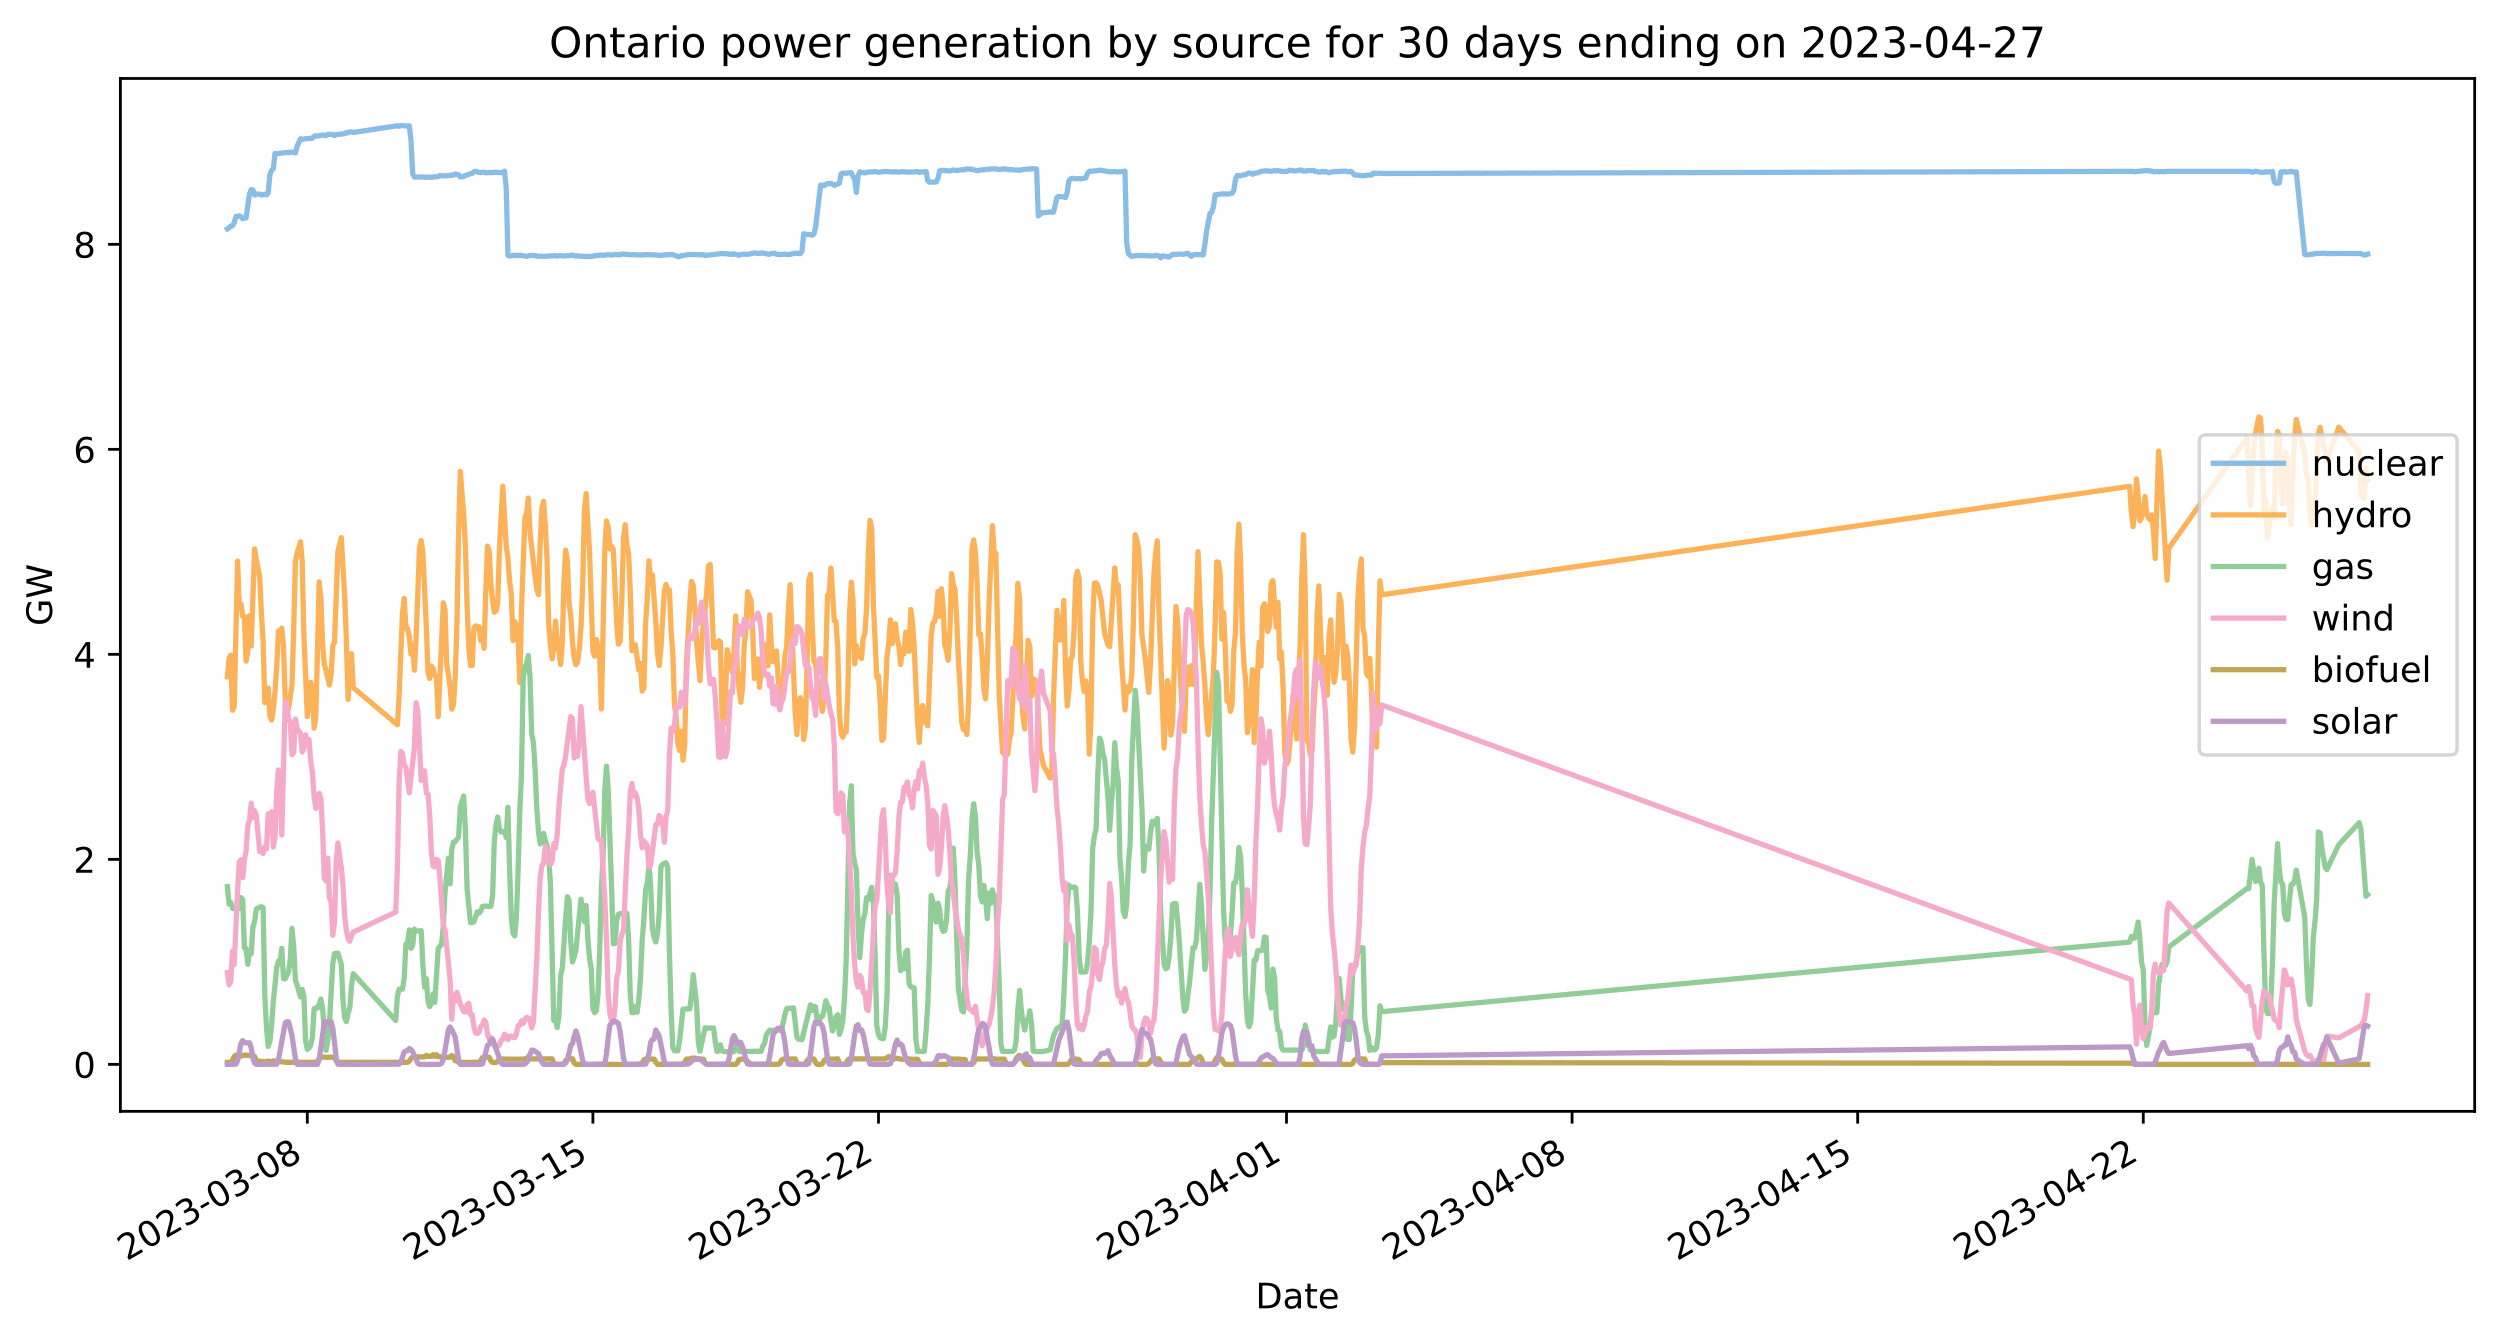 <?xml version="1.0" encoding="utf-8" standalone="no"?>
<!DOCTYPE svg PUBLIC "-//W3C//DTD SVG 1.1//EN"
  "http://www.w3.org/Graphics/SVG/1.1/DTD/svg11.dtd">
<!-- Created with matplotlib (https://matplotlib.org/) -->
<svg height="381.396pt" version="1.1" viewBox="0 0 711.041 381.396" width="711.041pt" xmlns="http://www.w3.org/2000/svg" xmlns:xlink="http://www.w3.org/1999/xlink">
 <defs>
  <style type="text/css">*{stroke-linecap:butt;stroke-linejoin:round;}</style>
 </defs>
 <g id="figure_1">
  <g id="patch_1">
   <path d="M 0 381.396 
L 711.041 381.396 
L 711.041 0 
L 0 0 
z
" style="fill:#ffffff;"/>
  </g>
  <g id="axes_1">
   <g id="patch_2">
    <path d="M 34.241 316.078 
L 703.841 316.078 
L 703.841 22.318 
L 34.241 22.318 
z
" style="fill:#ffffff;"/>
   </g>
   <g id="matplotlib.axis_1">
    <g id="xtick_1">
     <g id="line2d_1">
      <defs>
       <path d="M 0 0 
L 0 3.5 
" id="m99942234bf" style="stroke:#000000;stroke-width:0.8;"/>
      </defs>
      <g>
       <use style="stroke:#000000;stroke-width:0.8;" x="87.402" xlink:href="#m99942234bf" y="316.078"/>
      </g>
     </g>
     <g id="text_1">
      <!-- 2023-03-08 -->
      <g transform="translate(36.032 358.716)rotate(-30)scale(0.1 -0.1)">
       <defs>
        <path d="M 19.188 8.297 
L 53.609 8.297 
L 53.609 0 
L 7.328 0 
L 7.328 8.297 
Q 12.938 14.109 22.625 23.891 
Q 32.328 33.688 34.812 36.531 
Q 39.547 41.844 41.422 45.531 
Q 43.312 49.219 43.312 52.781 
Q 43.312 58.594 39.234 62.25 
Q 35.156 65.922 28.609 65.922 
Q 23.969 65.922 18.812 64.312 
Q 13.672 62.703 7.812 59.422 
L 7.812 69.391 
Q 13.766 71.781 18.938 73 
Q 24.125 74.219 28.422 74.219 
Q 39.75 74.219 46.484 68.547 
Q 53.219 62.891 53.219 53.422 
Q 53.219 48.922 51.531 44.891 
Q 49.859 40.875 45.406 35.406 
Q 44.188 33.984 37.641 27.219 
Q 31.109 20.453 19.188 8.297 
z
" id="DejaVuSans-50"/>
        <path d="M 31.781 66.406 
Q 24.172 66.406 20.328 58.906 
Q 16.5 51.422 16.5 36.375 
Q 16.5 21.391 20.328 13.891 
Q 24.172 6.391 31.781 6.391 
Q 39.453 6.391 43.281 13.891 
Q 47.125 21.391 47.125 36.375 
Q 47.125 51.422 43.281 58.906 
Q 39.453 66.406 31.781 66.406 
z
M 31.781 74.219 
Q 44.047 74.219 50.516 64.516 
Q 56.984 54.828 56.984 36.375 
Q 56.984 17.969 50.516 8.266 
Q 44.047 -1.422 31.781 -1.422 
Q 19.531 -1.422 13.062 8.266 
Q 6.594 17.969 6.594 36.375 
Q 6.594 54.828 13.062 64.516 
Q 19.531 74.219 31.781 74.219 
z
" id="DejaVuSans-48"/>
        <path d="M 40.578 39.312 
Q 47.656 37.797 51.625 33 
Q 55.609 28.219 55.609 21.188 
Q 55.609 10.406 48.188 4.484 
Q 40.766 -1.422 27.094 -1.422 
Q 22.516 -1.422 17.656 -0.516 
Q 12.797 0.391 7.625 2.203 
L 7.625 11.719 
Q 11.719 9.328 16.594 8.109 
Q 21.484 6.891 26.812 6.891 
Q 36.078 6.891 40.938 10.547 
Q 45.797 14.203 45.797 21.188 
Q 45.797 27.641 41.281 31.266 
Q 36.766 34.906 28.719 34.906 
L 20.219 34.906 
L 20.219 43.016 
L 29.109 43.016 
Q 36.375 43.016 40.234 45.922 
Q 44.094 48.828 44.094 54.297 
Q 44.094 59.906 40.109 62.906 
Q 36.141 65.922 28.719 65.922 
Q 24.656 65.922 20.016 65.031 
Q 15.375 64.156 9.812 62.312 
L 9.812 71.094 
Q 15.438 72.656 20.344 73.438 
Q 25.25 74.219 29.594 74.219 
Q 40.828 74.219 47.359 69.109 
Q 53.906 64.016 53.906 55.328 
Q 53.906 49.266 50.438 45.094 
Q 46.969 40.922 40.578 39.312 
z
" id="DejaVuSans-51"/>
        <path d="M 4.891 31.391 
L 31.203 31.391 
L 31.203 23.391 
L 4.891 23.391 
z
" id="DejaVuSans-45"/>
        <path d="M 31.781 34.625 
Q 24.75 34.625 20.719 30.859 
Q 16.703 27.094 16.703 20.516 
Q 16.703 13.922 20.719 10.156 
Q 24.75 6.391 31.781 6.391 
Q 38.812 6.391 42.859 10.172 
Q 46.922 13.969 46.922 20.516 
Q 46.922 27.094 42.891 30.859 
Q 38.875 34.625 31.781 34.625 
z
M 21.922 38.812 
Q 15.578 40.375 12.031 44.719 
Q 8.5 49.078 8.5 55.328 
Q 8.5 64.062 14.719 69.141 
Q 20.953 74.219 31.781 74.219 
Q 42.672 74.219 48.875 69.141 
Q 55.078 64.062 55.078 55.328 
Q 55.078 49.078 51.531 44.719 
Q 48 40.375 41.703 38.812 
Q 48.828 37.156 52.797 32.312 
Q 56.781 27.484 56.781 20.516 
Q 56.781 9.906 50.312 4.234 
Q 43.844 -1.422 31.781 -1.422 
Q 19.734 -1.422 13.25 4.234 
Q 6.781 9.906 6.781 20.516 
Q 6.781 27.484 10.781 32.312 
Q 14.797 37.156 21.922 38.812 
z
M 18.312 54.391 
Q 18.312 48.734 21.844 45.562 
Q 25.391 42.391 31.781 42.391 
Q 38.141 42.391 41.719 45.562 
Q 45.312 48.734 45.312 54.391 
Q 45.312 60.062 41.719 63.234 
Q 38.141 66.406 31.781 66.406 
Q 25.391 66.406 21.844 63.234 
Q 18.312 60.062 18.312 54.391 
z
" id="DejaVuSans-56"/>
       </defs>
       <use xlink:href="#DejaVuSans-50"/>
       <use x="63.623" xlink:href="#DejaVuSans-48"/>
       <use x="127.246" xlink:href="#DejaVuSans-50"/>
       <use x="190.869" xlink:href="#DejaVuSans-51"/>
       <use x="254.492" xlink:href="#DejaVuSans-45"/>
       <use x="290.576" xlink:href="#DejaVuSans-48"/>
       <use x="354.199" xlink:href="#DejaVuSans-51"/>
       <use x="417.822" xlink:href="#DejaVuSans-45"/>
       <use x="453.906" xlink:href="#DejaVuSans-48"/>
       <use x="517.529" xlink:href="#DejaVuSans-56"/>
      </g>
     </g>
    </g>
    <g id="xtick_2">
     <g id="line2d_2">
      <g>
       <use style="stroke:#000000;stroke-width:0.8;" x="168.63" xlink:href="#m99942234bf" y="316.078"/>
      </g>
     </g>
     <g id="text_2">
      <!-- 2023-03-15 -->
      <g transform="translate(117.26 358.716)rotate(-30)scale(0.1 -0.1)">
       <defs>
        <path d="M 12.406 8.297 
L 28.516 8.297 
L 28.516 63.922 
L 10.984 60.406 
L 10.984 69.391 
L 28.422 72.906 
L 38.281 72.906 
L 38.281 8.297 
L 54.391 8.297 
L 54.391 0 
L 12.406 0 
z
" id="DejaVuSans-49"/>
        <path d="M 10.797 72.906 
L 49.516 72.906 
L 49.516 64.594 
L 19.828 64.594 
L 19.828 46.734 
Q 21.969 47.469 24.109 47.828 
Q 26.266 48.188 28.422 48.188 
Q 40.625 48.188 47.75 41.5 
Q 54.891 34.812 54.891 23.391 
Q 54.891 11.625 47.562 5.094 
Q 40.234 -1.422 26.906 -1.422 
Q 22.312 -1.422 17.547 -0.641 
Q 12.797 0.141 7.719 1.703 
L 7.719 11.625 
Q 12.109 9.234 16.797 8.062 
Q 21.484 6.891 26.703 6.891 
Q 35.156 6.891 40.078 11.328 
Q 45.016 15.766 45.016 23.391 
Q 45.016 31 40.078 35.438 
Q 35.156 39.891 26.703 39.891 
Q 22.75 39.891 18.812 39.016 
Q 14.891 38.141 10.797 36.281 
z
" id="DejaVuSans-53"/>
       </defs>
       <use xlink:href="#DejaVuSans-50"/>
       <use x="63.623" xlink:href="#DejaVuSans-48"/>
       <use x="127.246" xlink:href="#DejaVuSans-50"/>
       <use x="190.869" xlink:href="#DejaVuSans-51"/>
       <use x="254.492" xlink:href="#DejaVuSans-45"/>
       <use x="290.576" xlink:href="#DejaVuSans-48"/>
       <use x="354.199" xlink:href="#DejaVuSans-51"/>
       <use x="417.822" xlink:href="#DejaVuSans-45"/>
       <use x="453.906" xlink:href="#DejaVuSans-49"/>
       <use x="517.529" xlink:href="#DejaVuSans-53"/>
      </g>
     </g>
    </g>
    <g id="xtick_3">
     <g id="line2d_3">
      <g>
       <use style="stroke:#000000;stroke-width:0.8;" x="249.858" xlink:href="#m99942234bf" y="316.078"/>
      </g>
     </g>
     <g id="text_3">
      <!-- 2023-03-22 -->
      <g transform="translate(198.488 358.716)rotate(-30)scale(0.1 -0.1)">
       <use xlink:href="#DejaVuSans-50"/>
       <use x="63.623" xlink:href="#DejaVuSans-48"/>
       <use x="127.246" xlink:href="#DejaVuSans-50"/>
       <use x="190.869" xlink:href="#DejaVuSans-51"/>
       <use x="254.492" xlink:href="#DejaVuSans-45"/>
       <use x="290.576" xlink:href="#DejaVuSans-48"/>
       <use x="354.199" xlink:href="#DejaVuSans-51"/>
       <use x="417.822" xlink:href="#DejaVuSans-45"/>
       <use x="453.906" xlink:href="#DejaVuSans-50"/>
       <use x="517.529" xlink:href="#DejaVuSans-50"/>
      </g>
     </g>
    </g>
    <g id="xtick_4">
     <g id="line2d_4">
      <g>
       <use style="stroke:#000000;stroke-width:0.8;" x="365.898" xlink:href="#m99942234bf" y="316.078"/>
      </g>
     </g>
     <g id="text_4">
      <!-- 2023-04-01 -->
      <g transform="translate(314.528 358.716)rotate(-30)scale(0.1 -0.1)">
       <defs>
        <path d="M 37.797 64.312 
L 12.891 25.391 
L 37.797 25.391 
z
M 35.203 72.906 
L 47.609 72.906 
L 47.609 25.391 
L 58.016 25.391 
L 58.016 17.188 
L 47.609 17.188 
L 47.609 0 
L 37.797 0 
L 37.797 17.188 
L 4.891 17.188 
L 4.891 26.703 
z
" id="DejaVuSans-52"/>
       </defs>
       <use xlink:href="#DejaVuSans-50"/>
       <use x="63.623" xlink:href="#DejaVuSans-48"/>
       <use x="127.246" xlink:href="#DejaVuSans-50"/>
       <use x="190.869" xlink:href="#DejaVuSans-51"/>
       <use x="254.492" xlink:href="#DejaVuSans-45"/>
       <use x="290.576" xlink:href="#DejaVuSans-48"/>
       <use x="354.199" xlink:href="#DejaVuSans-52"/>
       <use x="417.822" xlink:href="#DejaVuSans-45"/>
       <use x="453.906" xlink:href="#DejaVuSans-48"/>
       <use x="517.529" xlink:href="#DejaVuSans-49"/>
      </g>
     </g>
    </g>
    <g id="xtick_5">
     <g id="line2d_5">
      <g>
       <use style="stroke:#000000;stroke-width:0.8;" x="447.126" xlink:href="#m99942234bf" y="316.078"/>
      </g>
     </g>
     <g id="text_5">
      <!-- 2023-04-08 -->
      <g transform="translate(395.757 358.716)rotate(-30)scale(0.1 -0.1)">
       <use xlink:href="#DejaVuSans-50"/>
       <use x="63.623" xlink:href="#DejaVuSans-48"/>
       <use x="127.246" xlink:href="#DejaVuSans-50"/>
       <use x="190.869" xlink:href="#DejaVuSans-51"/>
       <use x="254.492" xlink:href="#DejaVuSans-45"/>
       <use x="290.576" xlink:href="#DejaVuSans-48"/>
       <use x="354.199" xlink:href="#DejaVuSans-52"/>
       <use x="417.822" xlink:href="#DejaVuSans-45"/>
       <use x="453.906" xlink:href="#DejaVuSans-48"/>
       <use x="517.529" xlink:href="#DejaVuSans-56"/>
      </g>
     </g>
    </g>
    <g id="xtick_6">
     <g id="line2d_6">
      <g>
       <use style="stroke:#000000;stroke-width:0.8;" x="528.354" xlink:href="#m99942234bf" y="316.078"/>
      </g>
     </g>
     <g id="text_6">
      <!-- 2023-04-15 -->
      <g transform="translate(476.985 358.716)rotate(-30)scale(0.1 -0.1)">
       <use xlink:href="#DejaVuSans-50"/>
       <use x="63.623" xlink:href="#DejaVuSans-48"/>
       <use x="127.246" xlink:href="#DejaVuSans-50"/>
       <use x="190.869" xlink:href="#DejaVuSans-51"/>
       <use x="254.492" xlink:href="#DejaVuSans-45"/>
       <use x="290.576" xlink:href="#DejaVuSans-48"/>
       <use x="354.199" xlink:href="#DejaVuSans-52"/>
       <use x="417.822" xlink:href="#DejaVuSans-45"/>
       <use x="453.906" xlink:href="#DejaVuSans-49"/>
       <use x="517.529" xlink:href="#DejaVuSans-53"/>
      </g>
     </g>
    </g>
    <g id="xtick_7">
     <g id="line2d_7">
      <g>
       <use style="stroke:#000000;stroke-width:0.8;" x="609.582" xlink:href="#m99942234bf" y="316.078"/>
      </g>
     </g>
     <g id="text_7">
      <!-- 2023-04-22 -->
      <g transform="translate(558.213 358.716)rotate(-30)scale(0.1 -0.1)">
       <use xlink:href="#DejaVuSans-50"/>
       <use x="63.623" xlink:href="#DejaVuSans-48"/>
       <use x="127.246" xlink:href="#DejaVuSans-50"/>
       <use x="190.869" xlink:href="#DejaVuSans-51"/>
       <use x="254.492" xlink:href="#DejaVuSans-45"/>
       <use x="290.576" xlink:href="#DejaVuSans-48"/>
       <use x="354.199" xlink:href="#DejaVuSans-52"/>
       <use x="417.822" xlink:href="#DejaVuSans-45"/>
       <use x="453.906" xlink:href="#DejaVuSans-50"/>
       <use x="517.529" xlink:href="#DejaVuSans-50"/>
      </g>
     </g>
    </g>
    <g id="text_8">
     <!-- Date -->
     <g transform="translate(357.09 372.116)scale(0.1 -0.1)">
      <defs>
       <path d="M 19.672 64.797 
L 19.672 8.109 
L 31.594 8.109 
Q 46.688 8.109 53.688 14.938 
Q 60.688 21.781 60.688 36.531 
Q 60.688 51.172 53.688 57.984 
Q 46.688 64.797 31.594 64.797 
z
M 9.812 72.906 
L 30.078 72.906 
Q 51.266 72.906 61.172 64.094 
Q 71.094 55.281 71.094 36.531 
Q 71.094 17.672 61.125 8.828 
Q 51.172 0 30.078 0 
L 9.812 0 
z
" id="DejaVuSans-68"/>
       <path d="M 34.281 27.484 
Q 23.391 27.484 19.188 25 
Q 14.984 22.516 14.984 16.5 
Q 14.984 11.719 18.141 8.906 
Q 21.297 6.109 26.703 6.109 
Q 34.188 6.109 38.703 11.406 
Q 43.219 16.703 43.219 25.484 
L 43.219 27.484 
z
M 52.203 31.203 
L 52.203 0 
L 43.219 0 
L 43.219 8.297 
Q 40.141 3.328 35.547 0.953 
Q 30.953 -1.422 24.312 -1.422 
Q 15.922 -1.422 10.953 3.297 
Q 6 8.016 6 15.922 
Q 6 25.141 12.172 29.828 
Q 18.359 34.516 30.609 34.516 
L 43.219 34.516 
L 43.219 35.406 
Q 43.219 41.609 39.141 45 
Q 35.062 48.391 27.688 48.391 
Q 23 48.391 18.547 47.266 
Q 14.109 46.141 10.016 43.891 
L 10.016 52.203 
Q 14.938 54.109 19.578 55.047 
Q 24.219 56 28.609 56 
Q 40.484 56 46.344 49.844 
Q 52.203 43.703 52.203 31.203 
z
" id="DejaVuSans-97"/>
       <path d="M 18.312 70.219 
L 18.312 54.688 
L 36.812 54.688 
L 36.812 47.703 
L 18.312 47.703 
L 18.312 18.016 
Q 18.312 11.328 20.141 9.422 
Q 21.969 7.516 27.594 7.516 
L 36.812 7.516 
L 36.812 0 
L 27.594 0 
Q 17.188 0 13.234 3.875 
Q 9.281 7.766 9.281 18.016 
L 9.281 47.703 
L 2.688 47.703 
L 2.688 54.688 
L 9.281 54.688 
L 9.281 70.219 
z
" id="DejaVuSans-116"/>
       <path d="M 56.203 29.594 
L 56.203 25.203 
L 14.891 25.203 
Q 15.484 15.922 20.484 11.062 
Q 25.484 6.203 34.422 6.203 
Q 39.594 6.203 44.453 7.469 
Q 49.312 8.734 54.109 11.281 
L 54.109 2.781 
Q 49.266 0.734 44.188 -0.344 
Q 39.109 -1.422 33.891 -1.422 
Q 20.797 -1.422 13.156 6.188 
Q 5.516 13.812 5.516 26.812 
Q 5.516 40.234 12.766 48.109 
Q 20.016 56 32.328 56 
Q 43.359 56 49.781 48.891 
Q 56.203 41.797 56.203 29.594 
z
M 47.219 32.234 
Q 47.125 39.594 43.094 43.984 
Q 39.062 48.391 32.422 48.391 
Q 24.906 48.391 20.391 44.141 
Q 15.875 39.891 15.188 32.172 
z
" id="DejaVuSans-101"/>
      </defs>
      <use xlink:href="#DejaVuSans-68"/>
      <use x="77.002" xlink:href="#DejaVuSans-97"/>
      <use x="138.281" xlink:href="#DejaVuSans-116"/>
      <use x="177.49" xlink:href="#DejaVuSans-101"/>
     </g>
    </g>
   </g>
   <g id="matplotlib.axis_2">
    <g id="ytick_1">
     <g id="line2d_8">
      <defs>
       <path d="M 0 0 
L -3.5 0 
" id="m6bf57a71e5" style="stroke:#000000;stroke-width:0.8;"/>
      </defs>
      <g>
       <use style="stroke:#000000;stroke-width:0.8;" x="34.241" xlink:href="#m6bf57a71e5" y="302.725"/>
      </g>
     </g>
     <g id="text_9">
      <!-- 0 -->
      <g transform="translate(20.878 306.525)scale(0.1 -0.1)">
       <use xlink:href="#DejaVuSans-48"/>
      </g>
     </g>
    </g>
    <g id="ytick_2">
     <g id="line2d_9">
      <g>
       <use style="stroke:#000000;stroke-width:0.8;" x="34.241" xlink:href="#m6bf57a71e5" y="244.417"/>
      </g>
     </g>
     <g id="text_10">
      <!-- 2 -->
      <g transform="translate(20.878 248.216)scale(0.1 -0.1)">
       <use xlink:href="#DejaVuSans-50"/>
      </g>
     </g>
    </g>
    <g id="ytick_3">
     <g id="line2d_10">
      <g>
       <use style="stroke:#000000;stroke-width:0.8;" x="34.241" xlink:href="#m6bf57a71e5" y="186.108"/>
      </g>
     </g>
     <g id="text_11">
      <!-- 4 -->
      <g transform="translate(20.878 189.907)scale(0.1 -0.1)">
       <use xlink:href="#DejaVuSans-52"/>
      </g>
     </g>
    </g>
    <g id="ytick_4">
     <g id="line2d_11">
      <g>
       <use style="stroke:#000000;stroke-width:0.8;" x="34.241" xlink:href="#m6bf57a71e5" y="127.799"/>
      </g>
     </g>
     <g id="text_12">
      <!-- 6 -->
      <g transform="translate(20.878 131.598)scale(0.1 -0.1)">
       <defs>
        <path d="M 33.016 40.375 
Q 26.375 40.375 22.484 35.828 
Q 18.609 31.297 18.609 23.391 
Q 18.609 15.531 22.484 10.953 
Q 26.375 6.391 33.016 6.391 
Q 39.656 6.391 43.531 10.953 
Q 47.406 15.531 47.406 23.391 
Q 47.406 31.297 43.531 35.828 
Q 39.656 40.375 33.016 40.375 
z
M 52.594 71.297 
L 52.594 62.312 
Q 48.875 64.062 45.094 64.984 
Q 41.312 65.922 37.594 65.922 
Q 27.828 65.922 22.672 59.328 
Q 17.531 52.734 16.797 39.406 
Q 19.672 43.656 24.016 45.922 
Q 28.375 48.188 33.594 48.188 
Q 44.578 48.188 50.953 41.516 
Q 57.328 34.859 57.328 23.391 
Q 57.328 12.156 50.688 5.359 
Q 44.047 -1.422 33.016 -1.422 
Q 20.359 -1.422 13.672 8.266 
Q 6.984 17.969 6.984 36.375 
Q 6.984 53.656 15.188 63.938 
Q 23.391 74.219 37.203 74.219 
Q 40.922 74.219 44.703 73.484 
Q 48.484 72.75 52.594 71.297 
z
" id="DejaVuSans-54"/>
       </defs>
       <use xlink:href="#DejaVuSans-54"/>
      </g>
     </g>
    </g>
    <g id="ytick_5">
     <g id="line2d_12">
      <g>
       <use style="stroke:#000000;stroke-width:0.8;" x="34.241" xlink:href="#m6bf57a71e5" y="69.49"/>
      </g>
     </g>
     <g id="text_13">
      <!-- 8 -->
      <g transform="translate(20.878 73.289)scale(0.1 -0.1)">
       <use xlink:href="#DejaVuSans-56"/>
      </g>
     </g>
    </g>
    <g id="text_14">
     <!-- GW -->
     <g transform="translate(14.798 178.016)rotate(-90)scale(0.1 -0.1)">
      <defs>
       <path d="M 59.516 10.406 
L 59.516 29.984 
L 43.406 29.984 
L 43.406 38.094 
L 69.281 38.094 
L 69.281 6.781 
Q 63.578 2.734 56.688 0.656 
Q 49.812 -1.422 42 -1.422 
Q 24.906 -1.422 15.25 8.562 
Q 5.609 18.562 5.609 36.375 
Q 5.609 54.25 15.25 64.234 
Q 24.906 74.219 42 74.219 
Q 49.125 74.219 55.547 72.453 
Q 61.969 70.703 67.391 67.281 
L 67.391 56.781 
Q 61.922 61.422 55.766 63.766 
Q 49.609 66.109 42.828 66.109 
Q 29.438 66.109 22.719 58.641 
Q 16.016 51.172 16.016 36.375 
Q 16.016 21.625 22.719 14.156 
Q 29.438 6.688 42.828 6.688 
Q 48.047 6.688 52.141 7.594 
Q 56.25 8.5 59.516 10.406 
z
" id="DejaVuSans-71"/>
       <path d="M 3.328 72.906 
L 13.281 72.906 
L 28.609 11.281 
L 43.891 72.906 
L 54.984 72.906 
L 70.312 11.281 
L 85.594 72.906 
L 95.609 72.906 
L 77.297 0 
L 64.891 0 
L 49.516 63.281 
L 33.984 0 
L 21.578 0 
z
" id="DejaVuSans-87"/>
      </defs>
      <use xlink:href="#DejaVuSans-71"/>
      <use x="77.49" xlink:href="#DejaVuSans-87"/>
     </g>
    </g>
   </g>
   <g id="line2d_13">
    <path clip-path="url(#p366ef10508)" d="M 64.677 65.088 
L 65.16 64.796 
L 65.644 64.3 
L 66.127 64.242 
L 66.611 63.368 
L 67.094 61.589 
L 67.578 61.589 
L 68.061 61.385 
L 68.545 61.618 
L 69.028 62.201 
L 69.512 61.997 
L 69.995 61.939 
L 70.962 55.175 
L 71.446 53.922 
L 71.929 54.038 
L 72.413 55.467 
L 72.896 55.175 
L 73.864 55.204 
L 74.347 55.467 
L 75.314 55.204 
L 75.798 55.438 
L 76.281 54.854 
L 76.765 49.636 
L 77.248 48.499 
L 77.732 47.974 
L 78.215 43.63 
L 78.699 43.717 
L 80.633 43.455 
L 81.6 43.397 
L 82.083 43.426 
L 82.567 43.251 
L 83.534 43.338 
L 84.017 43.484 
L 84.501 41.589 
L 85.468 39.461 
L 85.951 39.665 
L 86.918 39.432 
L 87.885 39.403 
L 88.852 39.315 
L 89.336 38.732 
L 89.819 38.615 
L 90.303 38.732 
L 91.27 38.499 
L 91.753 38.411 
L 92.72 38.586 
L 93.204 38.207 
L 94.654 38.236 
L 95.138 38.557 
L 95.621 38.266 
L 97.555 38.091 
L 98.039 38.003 
L 98.522 37.683 
L 99.006 37.77 
L 99.489 37.508 
L 99.973 37.478 
L 100.456 37.683 
L 113.027 35.758 
L 113.511 35.904 
L 113.994 35.729 
L 115.445 35.817 
L 115.928 35.875 
L 116.412 35.787 
L 116.895 39.957 
L 117.379 49.461 
L 117.862 50.365 
L 120.28 50.306 
L 120.763 50.481 
L 121.247 50.365 
L 122.697 50.452 
L 123.664 50.248 
L 124.148 50.306 
L 124.631 50.219 
L 125.115 49.957 
L 126.565 50.044 
L 128.016 49.869 
L 128.983 49.782 
L 129.466 49.49 
L 130.433 49.694 
L 130.917 50.306 
L 131.884 50.219 
L 132.367 49.898 
L 133.334 49.607 
L 133.818 49.344 
L 134.301 49.344 
L 134.785 48.849 
L 135.268 48.703 
L 136.235 49.053 
L 136.719 49.082 
L 137.686 48.965 
L 138.169 49.14 
L 139.136 49.053 
L 139.62 49.111 
L 141.07 48.994 
L 142.521 49.111 
L 143.004 48.994 
L 143.488 48.674 
L 143.971 53.368 
L 144.455 72.639 
L 144.938 72.784 
L 145.422 72.755 
L 145.905 72.61 
L 147.356 72.697 
L 147.839 72.58 
L 148.806 72.755 
L 149.773 72.93 
L 150.74 72.61 
L 151.707 72.697 
L 152.191 72.697 
L 153.158 72.901 
L 154.125 72.843 
L 154.608 72.93 
L 156.542 72.784 
L 157.993 72.726 
L 158.476 72.843 
L 159.443 72.668 
L 159.927 72.814 
L 162.344 72.668 
L 162.828 72.522 
L 163.311 72.755 
L 163.795 72.814 
L 164.278 72.755 
L 165.245 72.93 
L 165.729 72.843 
L 166.696 72.989 
L 167.179 72.901 
L 167.663 73.018 
L 168.63 72.872 
L 169.113 72.697 
L 169.597 72.697 
L 170.564 72.551 
L 171.531 72.61 
L 172.981 72.435 
L 173.948 72.551 
L 174.915 72.347 
L 175.399 72.435 
L 176.366 72.464 
L 176.849 72.231 
L 179.75 72.493 
L 180.234 72.376 
L 180.717 72.493 
L 181.684 72.464 
L 182.168 72.551 
L 182.651 72.435 
L 183.135 72.551 
L 183.618 72.405 
L 186.036 72.493 
L 187.97 72.668 
L 188.937 72.464 
L 189.42 72.493 
L 190.387 72.405 
L 191.354 72.405 
L 192.805 72.989 
L 193.288 72.959 
L 193.772 72.668 
L 194.255 72.697 
L 195.222 72.493 
L 195.706 72.405 
L 196.673 72.376 
L 200.057 72.464 
L 200.541 72.61 
L 201.508 72.551 
L 205.376 72.085 
L 206.343 72.172 
L 206.826 72.172 
L 207.31 72.318 
L 207.793 72.26 
L 208.277 72.376 
L 208.76 72.201 
L 210.211 72.61 
L 210.694 72.376 
L 211.661 72.289 
L 212.628 72.347 
L 214.562 71.939 
L 216.013 72.114 
L 216.496 71.968 
L 216.98 71.968 
L 218.43 72.289 
L 218.914 72.318 
L 219.397 72.085 
L 219.881 72.114 
L 220.364 72.026 
L 220.848 72.289 
L 221.331 72.405 
L 222.782 72.318 
L 223.265 72.289 
L 223.749 72.405 
L 224.716 72.376 
L 225.199 72.143 
L 225.683 72.172 
L 226.166 71.997 
L 227.617 72.143 
L 228.1 71.472 
L 228.584 66.487 
L 229.067 66.633 
L 230.518 66.72 
L 231.001 66.866 
L 231.485 66.545 
L 231.968 64.592 
L 232.935 56.458 
L 233.419 52.639 
L 233.902 52.639 
L 234.386 52.785 
L 235.353 52.201 
L 235.836 52.26 
L 236.32 52.172 
L 236.803 52.376 
L 237.287 52.726 
L 237.77 52.464 
L 238.254 52.347 
L 238.737 52.114 
L 239.221 49.432 
L 239.704 49.228 
L 240.671 49.286 
L 241.638 49.111 
L 242.122 49.169 
L 243.089 51.094 
L 243.572 54.738 
L 244.056 50.102 
L 244.539 48.878 
L 245.99 49.199 
L 246.473 48.994 
L 246.957 48.994 
L 247.44 48.878 
L 247.924 48.907 
L 248.891 48.79 
L 249.858 48.994 
L 251.792 48.761 
L 253.242 48.878 
L 253.726 48.849 
L 254.209 48.936 
L 254.693 48.819 
L 255.66 48.965 
L 256.627 48.819 
L 258.561 48.965 
L 259.044 48.907 
L 260.011 48.936 
L 260.495 48.79 
L 260.978 48.819 
L 261.462 49.053 
L 261.945 48.907 
L 262.912 48.878 
L 263.396 48.79 
L 263.879 51.414 
L 264.363 51.822 
L 266.297 51.735 
L 266.78 50.715 
L 267.264 48.586 
L 267.747 48.44 
L 268.714 48.499 
L 270.165 48.645 
L 271.132 48.324 
L 272.099 48.499 
L 273.066 48.353 
L 273.549 48.266 
L 274.033 48.324 
L 275 48.032 
L 275.967 48.149 
L 276.45 48.178 
L 277.901 48.557 
L 279.351 48.266 
L 279.835 48.324 
L 280.318 48.178 
L 281.285 48.149 
L 281.769 48.061 
L 282.252 48.091 
L 283.219 48.003 
L 283.703 48.178 
L 284.67 48.207 
L 285.153 48.061 
L 285.637 48.032 
L 286.12 48.149 
L 286.604 48.091 
L 287.087 48.324 
L 287.571 48.207 
L 288.538 48.353 
L 289.505 48.353 
L 289.988 48.47 
L 290.472 48.295 
L 291.922 48.12 
L 292.406 48.061 
L 292.889 48.12 
L 293.373 47.974 
L 294.823 48.061 
L 295.307 61.385 
L 295.79 61.035 
L 296.274 60.51 
L 296.757 60.51 
L 298.691 60.306 
L 299.175 60.394 
L 299.658 60.277 
L 300.625 56.166 
L 301.109 55.875 
L 302.559 55.991 
L 303.043 56.196 
L 303.526 54.68 
L 304.01 51.443 
L 304.493 50.86 
L 304.977 50.715 
L 305.944 50.831 
L 306.911 50.802 
L 307.394 50.86 
L 308.361 50.715 
L 308.845 50.54 
L 309.328 49.257 
L 309.812 48.732 
L 312.229 48.528 
L 312.713 48.382 
L 315.614 48.849 
L 316.581 48.849 
L 317.064 48.79 
L 318.031 48.907 
L 319.965 48.674 
L 320.449 69.053 
L 320.932 72.172 
L 321.899 72.901 
L 323.35 72.639 
L 324.317 72.668 
L 327.701 72.784 
L 328.185 72.784 
L 328.668 72.61 
L 329.635 72.784 
L 330.119 73.338 
L 330.602 72.755 
L 332.536 73.105 
L 333.503 72.347 
L 334.954 72.318 
L 335.437 72.231 
L 336.404 72.347 
L 337.855 72.056 
L 338.822 72.901 
L 339.305 72.493 
L 340.272 72.347 
L 340.756 72.464 
L 341.239 72.376 
L 342.206 72.522 
L 342.69 69.519 
L 343.173 65.7 
L 344.14 60.744 
L 344.624 60.365 
L 345.107 58.849 
L 345.591 55.408 
L 347.525 55.146 
L 349.459 55.175 
L 350.426 54.971 
L 350.909 54.184 
L 351.393 51.006 
L 351.876 49.927 
L 352.843 50.015 
L 353.327 49.782 
L 354.294 49.694 
L 354.777 49.344 
L 355.261 49.199 
L 355.744 49.257 
L 356.228 49.578 
L 356.711 49.315 
L 357.195 49.199 
L 357.678 49.199 
L 358.645 48.732 
L 360.096 48.586 
L 361.546 48.732 
L 362.513 48.528 
L 362.997 48.586 
L 363.48 48.528 
L 364.447 48.732 
L 365.414 48.761 
L 365.898 48.79 
L 366.865 48.411 
L 368.315 48.645 
L 369.766 48.382 
L 370.249 48.382 
L 370.733 48.674 
L 371.7 48.586 
L 372.183 48.47 
L 373.15 48.557 
L 373.634 48.47 
L 374.117 48.79 
L 374.601 48.79 
L 375.084 48.965 
L 375.568 48.936 
L 376.051 48.732 
L 376.535 48.907 
L 377.018 48.79 
L 377.985 49.14 
L 378.952 48.849 
L 379.436 48.849 
L 379.919 48.732 
L 380.403 48.819 
L 381.853 48.703 
L 382.82 48.674 
L 383.304 48.878 
L 384.271 48.732 
L 384.754 49.169 
L 385.238 49.811 
L 385.721 49.752 
L 387.655 49.986 
L 389.106 49.782 
L 390.073 49.811 
L 390.556 49.228 
L 391.04 49.315 
L 392.49 49.286 
L 392.974 49.344 
L 606.681 48.732 
L 607.165 48.849 
L 610.549 48.499 
L 611.033 48.615 
L 611.516 48.557 
L 612.483 48.849 
L 613.45 48.761 
L 613.934 48.878 
L 614.901 48.761 
L 615.384 48.849 
L 616.351 48.732 
L 640.043 48.732 
L 640.526 48.994 
L 641.01 48.936 
L 641.493 48.674 
L 642.944 48.994 
L 643.911 49.024 
L 644.394 48.878 
L 644.878 48.849 
L 645.361 48.936 
L 645.845 48.907 
L 646.328 48.761 
L 646.812 51.647 
L 647.295 52.085 
L 647.779 52.114 
L 648.262 52.026 
L 648.746 48.907 
L 649.713 48.79 
L 650.196 48.994 
L 651.163 48.849 
L 651.647 48.732 
L 652.614 48.994 
L 653.097 48.878 
L 655.515 72.376 
L 655.998 72.493 
L 656.965 72.405 
L 657.449 72.26 
L 657.932 72.318 
L 658.416 72.114 
L 661.317 72.026 
L 661.8 72.143 
L 665.185 72.085 
L 671.47 72.114 
L 672.437 72.551 
L 673.404 72.289 
L 673.404 72.289 
" style="fill:none;stroke:#88bde6;stroke-linecap:square;stroke-width:1.5;"/>
   </g>
   <g id="line2d_14">
    <path clip-path="url(#p366ef10508)" d="M 64.677 192.493 
L 65.16 187.186 
L 65.644 186.341 
L 66.127 202.026 
L 66.611 200.947 
L 67.578 159.577 
L 68.061 172.668 
L 68.545 171.764 
L 69.028 175.321 
L 69.512 175.291 
L 69.995 188.032 
L 70.479 185.525 
L 70.962 175.146 
L 71.446 183.717 
L 72.413 156.108 
L 72.896 159.286 
L 73.864 164.009 
L 74.347 174.592 
L 74.831 182.318 
L 75.314 199.839 
L 75.798 195.787 
L 76.281 195.729 
L 76.765 203.6 
L 77.248 204.796 
L 77.732 201.939 
L 78.215 196.778 
L 78.699 189.839 
L 79.182 179.49 
L 79.666 179.402 
L 80.149 178.644 
L 80.633 183.921 
L 81.116 198.761 
L 81.6 200.714 
L 82.083 201.501 
L 83.05 194.825 
L 83.534 179.111 
L 84.017 159.665 
L 84.501 157.391 
L 85.468 154.096 
L 85.951 159.577 
L 86.435 180.685 
L 87.402 203.775 
L 87.885 200.044 
L 88.369 194.067 
L 88.852 196.283 
L 89.336 207.07 
L 89.819 204.009 
L 90.786 165.496 
L 91.27 170.16 
L 91.753 183.338 
L 92.237 188.936 
L 92.72 190.597 
L 93.687 194.825 
L 94.171 191.88 
L 94.654 183.63 
L 95.138 182.726 
L 96.105 156.807 
L 97.072 152.93 
L 98.039 169.694 
L 98.522 182.434 
L 99.006 198.906 
L 99.489 189.286 
L 99.973 185.933 
L 100.456 195.554 
L 113.027 206.137 
L 113.511 197.915 
L 114.478 174.271 
L 114.961 170.189 
L 115.445 178.732 
L 115.928 178.848 
L 116.412 181.093 
L 116.895 186.049 
L 117.379 183.6 
L 117.862 190.627 
L 118.346 181.443 
L 119.313 155.7 
L 119.796 153.717 
L 120.28 157.187 
L 121.247 178.119 
L 121.73 191.035 
L 122.214 192.959 
L 122.697 189.431 
L 123.181 190.073 
L 123.664 192.114 
L 124.148 192.697 
L 124.631 203.834 
L 126.082 171.443 
L 126.565 173.396 
L 127.049 188.848 
L 128.016 195.437 
L 128.499 201.676 
L 128.983 200.423 
L 129.466 192.551 
L 129.95 177.828 
L 130.433 151.414 
L 130.917 134.067 
L 131.884 146.458 
L 132.367 155.408 
L 132.851 172.376 
L 133.334 184.184 
L 133.818 189.256 
L 134.301 189.256 
L 134.785 178.644 
L 135.268 178.003 
L 135.752 178.498 
L 136.235 178.236 
L 136.719 182.201 
L 137.202 178.79 
L 137.686 184.358 
L 138.169 167.944 
L 138.653 155.321 
L 139.136 156.603 
L 139.62 166.341 
L 140.103 170.743 
L 140.587 174.125 
L 141.07 173.775 
L 141.554 171.705 
L 142.037 156.166 
L 143.004 138.294 
L 143.971 155.175 
L 144.455 158.673 
L 144.938 165.291 
L 145.422 168.877 
L 145.905 182.172 
L 146.389 176.778 
L 146.872 177.915 
L 147.356 181.851 
L 147.839 194.154 
L 148.323 173.251 
L 149.29 147.157 
L 149.773 146.05 
L 150.257 141.618 
L 150.74 151.385 
L 151.707 159.869 
L 152.674 167.653 
L 153.158 169.14 
L 153.641 154.446 
L 154.125 144.533 
L 154.608 142.551 
L 155.092 149.665 
L 155.575 158.615 
L 156.059 177.507 
L 156.542 183.425 
L 157.026 187.39 
L 157.509 184.475 
L 157.993 176.662 
L 158.476 182.114 
L 158.96 184.679 
L 159.443 188.994 
L 159.927 182.58 
L 160.41 165.175 
L 160.894 156.458 
L 161.377 159.344 
L 161.861 171.705 
L 162.344 175.175 
L 162.828 182.697 
L 163.311 187.099 
L 163.795 189.052 
L 164.278 188.207 
L 164.762 184.65 
L 165.245 178.207 
L 165.729 166.545 
L 166.212 145.262 
L 166.696 140.394 
L 167.663 156.603 
L 168.63 185.146 
L 169.113 186.603 
L 169.597 181.88 
L 170.564 186.866 
L 171.047 201.647 
L 172.014 156.428 
L 172.498 148.149 
L 172.981 150.102 
L 173.465 156.137 
L 173.948 155.35 
L 174.432 156.283 
L 175.399 177.274 
L 175.882 183.221 
L 176.366 182.493 
L 176.849 171.21 
L 177.333 153.047 
L 177.816 149.227 
L 178.3 155.175 
L 178.783 157.361 
L 179.267 168.323 
L 179.75 185.087 
L 180.717 183.396 
L 181.684 190.539 
L 182.168 188.702 
L 182.651 196.574 
L 183.135 195.554 
L 183.618 177.332 
L 184.102 170.539 
L 184.585 159.519 
L 185.069 165.758 
L 185.552 163.484 
L 186.519 176.837 
L 187.003 185.787 
L 187.486 189.286 
L 187.97 184.329 
L 188.937 168.382 
L 189.42 166.224 
L 189.904 167.944 
L 190.387 167.828 
L 190.871 179.286 
L 191.354 185.816 
L 191.838 200.685 
L 192.321 204.009 
L 192.805 211.385 
L 193.288 213.455 
L 193.772 207.974 
L 194.255 216.195 
L 194.739 211.997 
L 195.222 188.702 
L 196.189 171.705 
L 196.673 165.35 
L 197.156 166.516 
L 197.64 173.192 
L 198.123 182.522 
L 199.09 193.6 
L 199.574 182.522 
L 200.057 177.041 
L 200.541 173.221 
L 201.024 168.207 
L 201.508 160.947 
L 201.991 160.568 
L 202.958 184.154 
L 203.442 184.271 
L 203.925 183.834 
L 204.409 182.23 
L 204.892 182.522 
L 205.376 204.242 
L 205.859 205.933 
L 206.343 197.507 
L 206.826 184.796 
L 207.31 186.691 
L 207.793 187.74 
L 208.277 191.21 
L 208.76 185.641 
L 209.244 175.146 
L 209.727 190.772 
L 210.211 195.874 
L 210.694 199.723 
L 211.178 195.845 
L 211.661 183.659 
L 212.145 179.111 
L 212.628 168.323 
L 213.595 170.685 
L 214.079 179.315 
L 214.562 192.959 
L 215.046 189.14 
L 215.529 187.449 
L 216.013 195.466 
L 216.98 184.825 
L 217.463 185.874 
L 217.947 183.309 
L 218.43 189.402 
L 218.914 174.883 
L 219.397 183.746 
L 219.881 188.178 
L 220.364 187.157 
L 220.848 185.146 
L 221.331 193.309 
L 221.815 199.023 
L 222.298 197.07 
L 222.782 192.872 
L 223.265 186.545 
L 223.749 183.775 
L 224.232 173.221 
L 224.716 166.283 
L 226.166 202.842 
L 226.65 208.906 
L 227.133 200.335 
L 227.617 198.44 
L 228.1 199.839 
L 228.584 210.335 
L 229.067 206.895 
L 229.551 188.732 
L 230.034 165.204 
L 230.518 163.338 
L 231.001 177.391 
L 231.485 188.178 
L 231.968 188.673 
L 232.452 194.679 
L 232.935 193.95 
L 233.419 199.227 
L 233.902 202.318 
L 234.386 198.527 
L 234.869 187.245 
L 235.353 169.344 
L 235.836 168.907 
L 236.32 161.56 
L 237.287 176.545 
L 237.77 176.778 
L 238.254 184.154 
L 238.737 202.755 
L 239.221 208.586 
L 239.704 209.664 
L 240.188 208.032 
L 240.671 208.148 
L 241.155 195.495 
L 241.638 174.038 
L 242.122 165.583 
L 242.605 170.802 
L 243.089 188.819 
L 243.572 183.63 
L 244.056 186.224 
L 245.023 187.274 
L 245.506 181.56 
L 245.99 180.248 
L 246.473 172.784 
L 246.957 157.303 
L 247.44 148.003 
L 247.924 150.277 
L 248.407 171.764 
L 249.374 192.697 
L 249.858 192.288 
L 250.341 199.635 
L 250.825 210.568 
L 251.308 209.985 
L 252.275 186.72 
L 252.759 182.93 
L 253.242 176.312 
L 253.726 183.076 
L 254.209 178.411 
L 254.693 177.42 
L 255.176 181.822 
L 255.66 183.834 
L 256.143 188.994 
L 256.627 184.708 
L 257.11 185.962 
L 257.594 179.81 
L 258.077 182.114 
L 258.561 185.233 
L 259.044 173.338 
L 259.528 177.041 
L 260.011 183.979 
L 260.978 205.758 
L 261.462 211.151 
L 261.945 202.93 
L 262.429 200.656 
L 262.912 205.408 
L 263.396 202.055 
L 263.879 206.457 
L 264.846 180.714 
L 265.33 177.128 
L 265.813 176.749 
L 266.297 174.475 
L 266.78 168.236 
L 267.264 175.291 
L 267.747 167.42 
L 268.231 172.347 
L 268.714 183.425 
L 269.198 185.146 
L 269.681 187.799 
L 270.165 179.577 
L 270.648 163.134 
L 271.132 166.254 
L 271.615 167.74 
L 272.099 175.962 
L 272.582 187.682 
L 273.066 195.379 
L 273.549 205.583 
L 274.033 207.478 
L 274.516 206.807 
L 275 208.906 
L 275.483 199.723 
L 276.45 155.962 
L 276.934 153.571 
L 277.417 157.07 
L 277.901 165.729 
L 278.384 180.51 
L 278.868 180.306 
L 279.351 186.924 
L 279.835 195.933 
L 280.318 198.761 
L 280.802 189.052 
L 281.285 172.259 
L 282.252 149.49 
L 282.736 156.837 
L 283.219 157.303 
L 284.186 197.769 
L 285.153 213.921 
L 285.637 214.562 
L 286.12 215 
L 286.604 214.475 
L 287.087 210.277 
L 287.571 208.673 
L 289.021 179.548 
L 289.505 165.904 
L 289.988 170.423 
L 290.472 197.915 
L 290.955 203.834 
L 291.439 207.303 
L 291.922 193.076 
L 292.406 182.143 
L 292.889 183.834 
L 293.373 197.974 
L 293.856 193.105 
L 294.34 193.367 
L 294.823 194.067 
L 295.79 213.163 
L 296.757 217.653 
L 298.691 221.297 
L 299.175 218.382 
L 299.658 198.032 
L 300.625 173.571 
L 301.109 179.519 
L 301.592 182.055 
L 302.076 180.568 
L 302.559 170.802 
L 303.043 190.102 
L 303.526 200.831 
L 304.01 196.632 
L 304.493 187.536 
L 304.977 186.691 
L 305.46 179.635 
L 305.944 164.796 
L 306.427 162.493 
L 306.911 164.358 
L 307.394 188.382 
L 307.878 193.804 
L 308.361 196.691 
L 308.845 193.717 
L 309.328 196.574 
L 309.812 214.475 
L 310.295 204.417 
L 310.779 176.428 
L 311.262 165.875 
L 311.746 165.758 
L 312.229 166.545 
L 313.196 170.772 
L 314.163 180.218 
L 315.13 183.455 
L 315.614 183.921 
L 317.064 161.531 
L 317.548 167.42 
L 318.031 166.341 
L 318.998 188.061 
L 319.965 201.939 
L 320.449 195.32 
L 320.932 196.837 
L 321.416 196.079 
L 321.899 191.909 
L 322.383 175.612 
L 322.866 152.084 
L 323.35 153.717 
L 323.833 156.224 
L 324.317 164.854 
L 324.8 180.743 
L 325.767 187.624 
L 326.734 196.924 
L 327.218 188.702 
L 328.185 163.542 
L 328.668 157.449 
L 329.152 153.834 
L 329.635 173.979 
L 330.602 199.985 
L 331.086 212.755 
L 332.053 193.6 
L 332.536 195.962 
L 333.02 209.081 
L 333.503 205.729 
L 334.47 172.493 
L 334.954 176.662 
L 335.437 187.799 
L 336.404 204.562 
L 336.888 207.974 
L 337.371 192.609 
L 337.855 189.781 
L 338.338 194.621 
L 338.822 189.344 
L 339.305 194.679 
L 339.789 190.481 
L 340.272 171.472 
L 340.756 156.895 
L 341.723 183.28 
L 342.206 188.149 
L 342.69 194.854 
L 343.173 204.533 
L 343.657 208.936 
L 345.107 191.997 
L 345.591 178.119 
L 346.074 159.81 
L 346.558 159.927 
L 347.041 163.426 
L 347.525 181.793 
L 348.008 174.213 
L 348.492 184.184 
L 348.975 199.46 
L 349.459 198.032 
L 349.942 202.318 
L 350.426 200.364 
L 350.909 185 
L 351.393 179.694 
L 351.876 156.807 
L 352.36 149.082 
L 352.843 159.898 
L 353.327 179.839 
L 353.81 189.14 
L 354.294 193.513 
L 354.777 208.382 
L 355.261 204.796 
L 355.744 198.44 
L 356.228 190.481 
L 356.711 211.21 
L 357.195 204.009 
L 357.678 190.918 
L 358.162 182.609 
L 358.645 189.46 
L 359.129 172.872 
L 359.612 171.705 
L 360.096 172.93 
L 360.579 179.577 
L 361.063 178.061 
L 361.546 165.845 
L 362.03 165.146 
L 362.997 178.382 
L 363.48 171.356 
L 363.964 187.39 
L 364.447 185.495 
L 364.931 195.495 
L 365.414 214.154 
L 365.898 217.332 
L 366.381 216.457 
L 366.865 211.239 
L 367.832 197.245 
L 368.799 210.16 
L 369.282 194.125 
L 369.766 183.834 
L 370.249 164.417 
L 370.733 152.084 
L 371.216 167.857 
L 371.7 210.51 
L 372.183 211.385 
L 372.667 214.679 
L 373.15 213.571 
L 373.634 202.405 
L 374.117 194.096 
L 374.601 175.029 
L 375.084 166.662 
L 375.568 179.839 
L 376.051 189.956 
L 376.535 186.895 
L 377.018 196.778 
L 377.502 197.769 
L 377.985 181.181 
L 378.469 176.312 
L 378.952 188.411 
L 379.436 194.038 
L 379.919 191.443 
L 380.403 184.3 
L 380.886 169.052 
L 381.37 171.035 
L 381.853 179.665 
L 382.337 192.901 
L 382.82 183.804 
L 383.304 186.283 
L 383.787 194.3 
L 384.271 210.131 
L 384.754 213.892 
L 385.238 207.07 
L 386.205 170.277 
L 386.688 162.726 
L 387.172 158.965 
L 387.655 178.673 
L 388.139 180.977 
L 388.622 191.414 
L 389.106 192.347 
L 389.589 187.245 
L 390.073 197.128 
L 390.556 211.385 
L 391.04 211.122 
L 391.523 212.522 
L 392.007 185.058 
L 392.49 165.204 
L 392.974 169.169 
L 605.714 138.324 
L 606.198 145.787 
L 606.681 149.781 
L 607.165 145.612 
L 607.648 136.195 
L 608.132 141.152 
L 608.615 148.119 
L 609.099 147.332 
L 609.582 145.379 
L 610.066 141.21 
L 610.549 145.875 
L 611.033 147.332 
L 611.516 147.77 
L 612 146.429 
L 612.483 150.889 
L 612.967 158.819 
L 613.934 128.294 
L 614.417 132.58 
L 616.351 165 
L 616.835 155.962 
L 639.076 124.504 
L 640.043 143.95 
L 640.526 138.499 
L 641.01 127.391 
L 641.493 123.28 
L 642.46 118.586 
L 642.944 118.965 
L 643.427 127.478 
L 643.911 146.662 
L 644.394 142.289 
L 644.878 153.163 
L 645.845 146.37 
L 646.328 144.271 
L 646.812 147.128 
L 647.295 129.548 
L 647.779 122.726 
L 648.262 123.776 
L 648.746 137.478 
L 649.229 143.338 
L 649.713 131.997 
L 650.196 128.732 
L 650.68 131.88 
L 651.163 144.912 
L 651.647 149.256 
L 652.13 134.388 
L 652.614 124.388 
L 653.097 119.315 
L 655.515 129.082 
L 655.998 135.204 
L 656.482 135.583 
L 656.965 146.283 
L 657.449 149.461 
L 657.932 143.105 
L 658.416 145.233 
L 658.899 130.948 
L 659.383 123.455 
L 659.866 121.56 
L 660.833 126.866 
L 661.317 128.411 
L 661.8 131.093 
L 665.185 121.501 
L 670.987 128.469 
L 671.47 141.064 
L 672.437 141.735 
L 672.921 132.959 
L 673.404 136.545 
L 673.404 136.545 
" style="fill:none;stroke:#fbb258;stroke-linecap:square;stroke-width:1.5;"/>
   </g>
   <g id="line2d_15">
    <path clip-path="url(#p366ef10508)" d="M 64.677 252.172 
L 65.16 257.186 
L 65.644 256.661 
L 66.127 258.323 
L 66.611 258.44 
L 67.094 258.44 
L 67.578 258.119 
L 68.061 258.411 
L 68.545 255.291 
L 69.028 255.933 
L 69.512 269.606 
L 69.995 269.752 
L 70.479 274.271 
L 70.962 270.947 
L 71.446 271.297 
L 71.929 263.775 
L 72.413 262.084 
L 72.896 258.556 
L 73.864 258.003 
L 74.347 257.886 
L 74.831 258.148 
L 75.314 283.017 
L 75.798 292.171 
L 76.281 297.623 
L 76.765 296.078 
L 77.248 291.53 
L 77.732 284.883 
L 78.699 275.291 
L 79.182 273.367 
L 79.666 273.746 
L 80.149 269.723 
L 80.633 278.352 
L 81.116 278.411 
L 82.083 276.341 
L 82.567 272.725 
L 83.05 264.037 
L 83.534 269.139 
L 84.017 278.819 
L 84.501 280.16 
L 85.468 283.542 
L 85.951 281.355 
L 86.435 283.454 
L 86.918 296.107 
L 87.402 298.44 
L 87.885 298.061 
L 88.369 297.303 
L 88.852 295.087 
L 89.336 286.924 
L 89.819 286.632 
L 90.303 286.749 
L 90.786 285.641 
L 91.27 284.154 
L 91.753 286.895 
L 92.72 298.731 
L 93.204 296.311 
L 93.687 291.151 
L 94.654 273.95 
L 95.138 271.239 
L 96.105 271.093 
L 97.072 274.242 
L 97.555 284.533 
L 98.039 289.518 
L 98.522 290.568 
L 99.006 288.09 
L 99.489 286.632 
L 99.973 280.422 
L 100.456 276.924 
L 112.544 290.247 
L 113.027 283.309 
L 113.511 281.355 
L 114.478 281.326 
L 114.961 278.177 
L 115.445 268.556 
L 115.928 268.032 
L 116.412 264.475 
L 116.895 269.723 
L 117.379 268.731 
L 117.862 264.242 
L 118.346 264.708 
L 118.829 264.825 
L 119.796 264.679 
L 120.28 274.65 
L 120.763 280.743 
L 121.247 278.352 
L 121.73 284.737 
L 122.214 286.311 
L 122.697 285.32 
L 123.181 282.696 
L 123.664 285.116 
L 124.631 269.81 
L 125.598 268.498 
L 126.082 263.513 
L 126.565 253.746 
L 127.532 244.067 
L 128.016 251.384 
L 128.499 241.472 
L 128.983 239.489 
L 129.466 239.373 
L 130.433 238.061 
L 130.917 229.402 
L 131.884 226.428 
L 132.367 236.137 
L 132.851 252.871 
L 133.818 262.405 
L 134.301 262.405 
L 134.785 262.23 
L 135.752 259.344 
L 136.235 259.693 
L 136.719 259.227 
L 137.202 257.798 
L 138.169 257.682 
L 138.653 257.798 
L 139.62 257.798 
L 140.103 254.766 
L 140.587 239.285 
L 141.07 234.708 
L 141.554 232.376 
L 142.037 235.524 
L 142.521 236.632 
L 143.488 236.545 
L 143.971 238.177 
L 144.455 229.606 
L 144.938 247.419 
L 145.422 260.801 
L 145.905 265.437 
L 146.389 266.195 
L 146.872 260.947 
L 147.356 247.478 
L 147.839 230.714 
L 148.323 220.277 
L 148.806 192.93 
L 149.29 189.723 
L 149.773 188.761 
L 150.257 186.428 
L 150.74 192.609 
L 151.224 208.732 
L 151.707 211.151 
L 152.191 218.731 
L 152.674 230.073 
L 153.158 236.545 
L 153.641 240.014 
L 154.125 239.489 
L 154.608 236.982 
L 155.092 239.169 
L 155.575 240.364 
L 156.059 243.833 
L 156.542 251.122 
L 157.509 290.218 
L 157.993 289.927 
L 158.476 292.259 
L 158.96 289.023 
L 159.443 277.478 
L 159.927 275.32 
L 160.894 260.947 
L 161.377 255.029 
L 161.861 256.224 
L 162.344 267.915 
L 162.828 273.6 
L 163.311 272.142 
L 163.795 270.247 
L 165.245 255.758 
L 165.729 259.606 
L 166.212 262.142 
L 166.696 257.536 
L 167.179 266.632 
L 167.663 272.521 
L 168.146 275.408 
L 168.63 286.953 
L 169.113 288.002 
L 169.597 287.536 
L 170.08 282.609 
L 170.564 270.364 
L 171.047 252.376 
L 171.531 243.542 
L 172.014 224.446 
L 172.498 217.886 
L 172.981 224.475 
L 173.948 252.434 
L 174.432 268.44 
L 174.915 268.323 
L 175.399 261.851 
L 175.882 260.043 
L 176.366 259.868 
L 176.849 259.898 
L 177.333 259.752 
L 177.816 259.839 
L 178.3 259.781 
L 178.783 267.186 
L 179.267 283.046 
L 179.75 288.032 
L 180.234 288.032 
L 180.717 286.282 
L 181.201 287.915 
L 181.684 284.154 
L 182.168 278.265 
L 182.651 267.361 
L 183.135 261.443 
L 183.618 253.046 
L 184.102 251.064 
L 184.585 245.991 
L 185.069 252.172 
L 185.552 264.329 
L 186.036 266.516 
L 186.519 267.915 
L 187.003 265.524 
L 187.486 259.752 
L 187.97 246.574 
L 188.453 245.816 
L 189.42 245.379 
L 189.904 246.603 
L 190.387 270.539 
L 190.871 287.244 
L 191.354 297.944 
L 191.838 298.848 
L 192.805 298.848 
L 193.288 295.991 
L 194.255 287.011 
L 196.189 286.924 
L 196.673 282.988 
L 197.156 277.215 
L 198.123 285.583 
L 198.607 296.457 
L 199.09 298.964 
L 200.057 294.446 
L 200.541 292.317 
L 201.024 292.434 
L 202.958 292.376 
L 203.442 296.37 
L 203.925 299.081 
L 204.409 298.906 
L 204.892 297.157 
L 205.376 298.848 
L 205.859 299.11 
L 207.793 299.081 
L 208.76 299.081 
L 209.727 296.953 
L 210.211 299.052 
L 216.496 298.994 
L 216.98 297.419 
L 217.463 296.807 
L 217.947 294.358 
L 218.914 292.988 
L 219.881 293.075 
L 221.815 293.017 
L 222.298 292.9 
L 223.265 288.469 
L 223.749 286.836 
L 224.716 286.749 
L 225.199 286.749 
L 225.683 286.632 
L 226.65 294.941 
L 227.133 295.583 
L 227.617 295.583 
L 228.1 295.699 
L 230.518 285.787 
L 231.001 287.361 
L 231.485 286.253 
L 231.968 286.399 
L 232.452 290.86 
L 232.935 291.064 
L 233.419 289.11 
L 233.902 289.052 
L 234.386 287.39 
L 234.869 284.62 
L 235.353 285.991 
L 235.836 286.574 
L 236.32 290.51 
L 236.803 293.221 
L 237.287 291.822 
L 237.77 289.198 
L 238.254 288.615 
L 238.737 294.212 
L 239.221 292.813 
L 239.704 290.451 
L 240.188 284.067 
L 240.671 273.017 
L 241.638 228.79 
L 242.122 223.484 
L 242.605 242.726 
L 243.089 245.495 
L 243.572 247.332 
L 244.056 263.192 
L 244.539 272.376 
L 245.023 265.67 
L 245.506 261.501 
L 245.99 259.781 
L 246.473 255.291 
L 246.957 255.845 
L 247.924 252.376 
L 248.407 257.128 
L 248.891 271.618 
L 249.374 291.734 
L 249.858 294.241 
L 250.341 295.204 
L 250.825 295.378 
L 251.308 295.378 
L 251.792 291.909 
L 252.275 283.221 
L 252.759 258.382 
L 253.242 248.906 
L 253.726 250.189 
L 254.209 253.192 
L 254.693 251.501 
L 255.176 254.621 
L 255.66 269.956 
L 256.143 276.078 
L 256.627 273.367 
L 257.11 275.524 
L 257.594 270.801 
L 258.077 270.247 
L 258.561 279.839 
L 259.044 280.685 
L 260.011 280.947 
L 260.495 295.728 
L 260.978 299.052 
L 262.912 298.994 
L 263.396 293.075 
L 263.879 285.787 
L 264.363 272.113 
L 264.846 254.708 
L 265.33 256.224 
L 265.813 261.239 
L 266.297 262.259 
L 266.78 256.895 
L 267.264 258.848 
L 267.747 263.484 
L 268.231 264.883 
L 268.714 264.708 
L 269.198 261.647 
L 269.681 253.454 
L 270.165 252.58 
L 270.648 248.819 
L 271.132 241.21 
L 271.615 251.005 
L 272.582 281.384 
L 273.549 287.39 
L 274.033 287.827 
L 275 268.877 
L 275.483 249.664 
L 275.967 243.367 
L 276.45 232.988 
L 276.934 228.615 
L 277.417 232.026 
L 277.901 242.259 
L 278.384 246.108 
L 278.868 254.825 
L 279.351 256.516 
L 279.835 251.822 
L 280.318 255.612 
L 280.802 261.239 
L 281.285 254.008 
L 281.769 256.953 
L 282.252 253.105 
L 282.736 255 
L 283.219 254.97 
L 284.186 279.402 
L 284.67 296.865 
L 285.153 299.052 
L 288.054 299.023 
L 288.538 298.615 
L 289.021 295.845 
L 289.505 287.04 
L 289.988 281.676 
L 290.472 287.274 
L 290.955 290.743 
L 291.439 292.959 
L 291.922 290.16 
L 292.406 290.276 
L 292.889 287.507 
L 293.373 290.889 
L 293.856 298.935 
L 294.823 299.081 
L 296.757 299.052 
L 298.691 298.585 
L 299.658 294.504 
L 300.625 292.492 
L 301.109 292.317 
L 302.076 291.472 
L 302.559 283.483 
L 303.043 271.997 
L 303.526 257.361 
L 304.01 251.763 
L 304.493 252.463 
L 305.46 252.317 
L 305.944 252.492 
L 306.427 258.965 
L 306.911 271.822 
L 307.394 276.457 
L 308.845 276.457 
L 309.328 273.542 
L 309.812 267.682 
L 310.295 259.314 
L 310.779 241.297 
L 311.262 237.682 
L 311.746 235.816 
L 312.229 220.597 
L 312.713 209.956 
L 313.196 210.947 
L 313.68 214.387 
L 314.163 216.02 
L 315.13 226.836 
L 315.614 236.137 
L 316.097 228.294 
L 316.581 223.134 
L 317.064 211.239 
L 317.548 218.498 
L 318.031 221.909 
L 318.515 243.921 
L 318.998 249.635 
L 319.482 259.227 
L 319.965 260.685 
L 320.449 257.157 
L 320.932 245.583 
L 321.416 240.102 
L 321.899 216.137 
L 322.866 196.312 
L 323.35 201.297 
L 324.8 230.189 
L 325.284 247.74 
L 325.767 240.685 
L 326.251 240.743 
L 326.734 241.501 
L 327.218 236.866 
L 327.701 233.571 
L 328.185 234.417 
L 329.152 232.755 
L 329.635 241.472 
L 330.119 259.606 
L 331.086 274.3 
L 331.569 275.524 
L 332.053 275.233 
L 332.536 272.201 
L 333.02 266.195 
L 333.503 257.186 
L 333.987 256.982 
L 334.47 257.011 
L 334.954 261.938 
L 335.437 268.236 
L 336.404 283.542 
L 336.888 287.623 
L 337.371 286.895 
L 338.338 279.314 
L 339.305 269.577 
L 339.789 269.548 
L 340.272 267.419 
L 341.239 251.501 
L 341.723 257.74 
L 342.69 275.699 
L 343.173 272.317 
L 343.657 266.049 
L 344.14 253.804 
L 344.624 233.542 
L 346.074 191.268 
L 346.558 194.592 
L 348.008 259.14 
L 348.492 267.857 
L 348.975 269.314 
L 349.459 269.256 
L 349.942 266.049 
L 350.426 259.606 
L 350.909 251.122 
L 351.393 251.064 
L 351.876 248.119 
L 352.36 241.035 
L 352.843 243.571 
L 353.327 253.921 
L 354.294 282.696 
L 354.777 290.306 
L 355.261 291.997 
L 355.744 290.481 
L 356.711 273.046 
L 357.195 273.075 
L 357.678 270.451 
L 358.162 270.335 
L 359.129 270.247 
L 359.612 266.486 
L 360.096 266.603 
L 360.579 281.822 
L 361.063 283.25 
L 361.546 286.69 
L 362.03 275.612 
L 362.513 278.09 
L 362.997 289.548 
L 363.48 292.959 
L 363.964 293.367 
L 364.447 297.798 
L 364.931 298.673 
L 370.249 298.644 
L 370.733 297.594 
L 371.216 291.559 
L 371.7 293.921 
L 372.183 295.204 
L 372.667 298.644 
L 373.15 298.644 
L 373.634 299.023 
L 375.084 299.052 
L 376.535 299.052 
L 377.502 299.052 
L 378.469 292.055 
L 378.952 294.999 
L 379.436 294.679 
L 379.919 291.005 
L 380.403 282.463 
L 380.886 278.265 
L 381.37 283.921 
L 381.853 287.011 
L 382.337 287.011 
L 382.82 286.282 
L 383.304 295.641 
L 383.787 295.641 
L 384.271 287.361 
L 384.754 275.145 
L 385.238 274.766 
L 385.721 273.542 
L 386.205 270.743 
L 386.688 269.519 
L 387.655 269.577 
L 388.139 289.169 
L 388.622 293.192 
L 389.106 294.591 
L 389.589 298.76 
L 390.073 297.915 
L 390.556 298.556 
L 391.04 298.615 
L 391.523 297.973 
L 392.007 294.358 
L 392.49 286.078 
L 392.974 287.74 
L 605.714 267.944 
L 606.198 266.341 
L 606.681 266.895 
L 607.165 266.749 
L 608.132 262.259 
L 608.615 266.953 
L 609.099 273.658 
L 609.582 275.874 
L 610.066 291.472 
L 610.549 297.332 
L 611.033 294.97 
L 611.516 291.851 
L 612 287.74 
L 612.483 288.032 
L 613.45 288.002 
L 613.934 279.868 
L 614.901 274.271 
L 615.384 274.854 
L 615.868 274.679 
L 616.351 273.484 
L 616.835 269.344 
L 639.076 252.696 
L 639.559 252.755 
L 640.526 244.446 
L 641.493 250.714 
L 641.977 250.393 
L 642.46 246.953 
L 642.944 250.743 
L 643.427 251.938 
L 643.911 271.443 
L 644.394 286.457 
L 644.878 288.265 
L 645.361 288.294 
L 645.845 285.029 
L 646.328 274.154 
L 646.812 256.895 
L 647.779 239.927 
L 648.262 247.274 
L 648.746 250.947 
L 649.229 251.472 
L 649.713 259.839 
L 650.196 261.501 
L 650.68 261.53 
L 651.163 255.874 
L 651.647 251.559 
L 652.13 251.501 
L 652.614 250.539 
L 653.097 247.478 
L 655.515 260.918 
L 655.998 274.3 
L 656.482 284.183 
L 656.965 285.67 
L 657.449 278.586 
L 657.932 266.807 
L 658.416 262.113 
L 658.899 255.962 
L 659.383 236.603 
L 659.866 236.895 
L 660.35 241.035 
L 661.317 246.749 
L 661.8 247.332 
L 665.185 240.247 
L 670.987 233.979 
L 671.47 235.758 
L 672.921 254.912 
L 673.404 254.446 
L 673.404 254.446 
" style="fill:none;stroke:#90cd97;stroke-linecap:square;stroke-width:1.5;"/>
   </g>
   <g id="line2d_16">
    <path clip-path="url(#p366ef10508)" d="M 64.677 276.661 
L 65.16 280.102 
L 65.644 279.169 
L 66.127 270.51 
L 66.611 274.3 
L 67.578 253.221 
L 68.061 245.087 
L 68.545 244.504 
L 69.028 249.606 
L 69.512 244.65 
L 69.995 241.938 
L 70.479 234.796 
L 70.962 233.192 
L 71.446 228.44 
L 71.929 232.463 
L 72.413 230.568 
L 72.896 231.851 
L 73.864 242.23 
L 74.347 242.23 
L 74.831 242.726 
L 75.314 240.801 
L 75.798 241.472 
L 76.281 231.443 
L 76.765 234.971 
L 77.248 230.918 
L 77.732 240.918 
L 78.215 238.061 
L 78.699 224.796 
L 79.182 218.994 
L 79.666 223.046 
L 80.149 237.449 
L 81.116 199.46 
L 81.6 200.597 
L 82.083 204.446 
L 82.567 205.466 
L 83.05 214.65 
L 83.534 214.038 
L 84.017 204.504 
L 84.501 207.245 
L 85.468 208.557 
L 85.951 213.863 
L 86.435 212.871 
L 86.918 208.994 
L 87.402 211.764 
L 87.885 210.364 
L 88.369 216.457 
L 88.852 219.664 
L 89.336 226.661 
L 89.819 229.898 
L 90.303 229.14 
L 90.786 225.641 
L 91.27 227.274 
L 91.753 236.312 
L 92.237 249.752 
L 92.72 250.539 
L 93.204 244.067 
L 93.687 255.379 
L 94.171 256.399 
L 94.654 266.02 
L 95.138 262.259 
L 95.621 245 
L 96.105 239.752 
L 97.072 246.836 
L 97.555 252.026 
L 98.039 260.743 
L 98.522 264.65 
L 99.006 267.04 
L 99.489 267.711 
L 99.973 266.107 
L 100.456 265.116 
L 112.544 259.402 
L 113.027 246.866 
L 113.511 222.551 
L 113.994 213.717 
L 114.478 214.271 
L 114.961 217.624 
L 115.445 218.207 
L 116.412 225.495 
L 117.862 212.492 
L 118.346 199.869 
L 118.829 202.055 
L 119.796 221.968 
L 120.28 219.227 
L 120.763 219.256 
L 121.247 225.495 
L 121.73 225.845 
L 122.214 231.705 
L 122.697 242.376 
L 123.181 246.37 
L 123.664 246.603 
L 124.148 244.387 
L 124.631 244.766 
L 125.115 249.635 
L 126.082 263.221 
L 126.565 264.446 
L 127.532 273.921 
L 128.016 278.935 
L 128.499 289.897 
L 128.983 283.046 
L 129.466 284.766 
L 129.95 282.259 
L 130.433 283.717 
L 130.917 285.553 
L 131.884 287.711 
L 132.367 287.857 
L 132.851 285.758 
L 133.334 285.349 
L 133.818 288.615 
L 134.301 288.615 
L 134.785 291.997 
L 135.268 293.775 
L 135.752 293.95 
L 136.235 293.6 
L 136.719 291.997 
L 137.202 291.53 
L 137.686 290.131 
L 138.169 290.685 
L 138.653 294.067 
L 139.136 295.553 
L 139.62 295.145 
L 140.103 295.699 
L 140.587 297.361 
L 141.07 297.973 
L 141.554 297.653 
L 142.037 297.186 
L 142.521 295.903 
L 143.004 295.612 
L 143.488 294.154 
L 143.971 294.475 
L 144.455 295.699 
L 144.938 294.766 
L 145.422 294.65 
L 145.905 295.087 
L 146.389 295.116 
L 146.872 294.067 
L 147.356 291.734 
L 147.839 291.53 
L 148.323 290.364 
L 148.806 291.093 
L 149.29 289.839 
L 149.773 289.373 
L 150.257 289.518 
L 150.74 290.276 
L 151.224 292.317 
L 151.707 290.685 
L 152.674 272.58 
L 153.158 259.256 
L 153.641 249.519 
L 154.125 246.195 
L 154.608 245.524 
L 155.092 240.626 
L 155.575 242.609 
L 156.059 242.551 
L 156.542 245.845 
L 157.026 244.912 
L 157.509 239.868 
L 157.993 241.18 
L 158.476 237.478 
L 158.96 229.519 
L 159.927 218.702 
L 160.41 217.507 
L 160.894 214.941 
L 161.861 207.332 
L 162.344 203.804 
L 162.828 204.388 
L 163.311 215.583 
L 163.795 213.659 
L 164.278 215.087 
L 164.762 209.723 
L 165.245 200.976 
L 167.179 227.157 
L 167.663 228.527 
L 168.146 227.303 
L 168.63 225.35 
L 170.08 238.498 
L 170.564 238.994 
L 171.047 238.819 
L 172.014 255.728 
L 172.498 267.361 
L 172.981 282.463 
L 173.465 288.411 
L 173.948 290.306 
L 174.432 290.86 
L 174.915 286.749 
L 175.399 278.265 
L 175.882 276.166 
L 176.366 267.944 
L 176.849 265.758 
L 177.333 264.533 
L 178.3 243.484 
L 178.783 236.02 
L 179.267 225.32 
L 179.75 222.842 
L 180.234 226.341 
L 180.717 225.495 
L 181.201 226.924 
L 181.684 230.102 
L 182.168 237.449 
L 182.651 241.151 
L 183.135 239.14 
L 183.618 239.81 
L 184.102 240.685 
L 184.585 246.691 
L 185.069 245.991 
L 186.519 234.475 
L 187.003 234.475 
L 187.486 231.938 
L 187.97 232.58 
L 188.453 233.513 
L 188.937 239.548 
L 189.42 232.405 
L 189.904 230.539 
L 190.387 215.175 
L 190.871 207.099 
L 191.354 207.915 
L 191.838 206.137 
L 192.321 201.122 
L 192.805 200.452 
L 193.288 201.122 
L 193.772 196.953 
L 194.255 199.052 
L 194.739 200.393 
L 195.222 193.396 
L 195.706 182.988 
L 196.189 180.772 
L 196.673 181.064 
L 197.156 181.647 
L 197.64 179.344 
L 198.123 175.991 
L 198.607 177.361 
L 199.09 173.076 
L 199.574 171.268 
L 200.057 176.283 
L 200.541 174.242 
L 201.024 181.093 
L 201.508 189.752 
L 201.991 194.388 
L 202.475 194.504 
L 202.958 193.221 
L 203.442 198.353 
L 203.925 205.641 
L 204.409 215.262 
L 204.892 215.466 
L 205.376 205.146 
L 205.859 214.737 
L 206.343 215.204 
L 206.826 213.105 
L 207.793 196.691 
L 208.277 197.07 
L 208.76 190.335 
L 209.244 188.673 
L 209.727 181.676 
L 210.211 178.003 
L 211.178 180.452 
L 211.661 176.108 
L 212.145 176.807 
L 212.628 178.236 
L 213.595 178.323 
L 214.079 176.662 
L 214.562 176.079 
L 215.046 175.758 
L 215.529 174.388 
L 216.013 175.612 
L 216.496 179.898 
L 216.98 188.119 
L 217.463 191.997 
L 217.947 191.968 
L 218.43 191.734 
L 218.914 195.146 
L 219.397 192.784 
L 219.881 200.131 
L 220.364 200.248 
L 220.848 195.233 
L 221.331 200.248 
L 221.815 201.909 
L 222.298 199.635 
L 222.782 198.673 
L 223.749 191.006 
L 224.232 191.151 
L 224.716 188.411 
L 225.199 184.213 
L 225.683 181.443 
L 226.166 182.988 
L 226.65 178.207 
L 227.133 178.382 
L 227.617 179.169 
L 228.1 180.335 
L 229.067 189.344 
L 229.551 189.14 
L 230.034 189.752 
L 230.518 194.941 
L 231.001 198.469 
L 231.485 199.373 
L 231.968 203.455 
L 232.452 190.656 
L 232.935 187.536 
L 233.419 187.303 
L 233.902 190.685 
L 234.386 198.761 
L 234.869 194.446 
L 235.836 200.627 
L 236.32 202.959 
L 236.803 204.533 
L 237.287 211.822 
L 237.77 230.714 
L 238.254 231.443 
L 238.737 230.364 
L 239.221 225.495 
L 239.704 226.224 
L 240.188 236.603 
L 240.671 233.309 
L 241.155 236.516 
L 241.638 243.833 
L 242.122 253.688 
L 242.605 266.224 
L 243.089 274.446 
L 243.572 278.994 
L 244.056 280.772 
L 244.539 277.419 
L 245.023 278.294 
L 245.506 282.346 
L 245.99 282.172 
L 246.473 287.011 
L 246.957 287.419 
L 247.44 282.172 
L 248.407 265.029 
L 248.891 257.857 
L 249.374 256.049 
L 250.825 232.317 
L 251.308 230.306 
L 251.792 238.469 
L 252.275 251.793 
L 252.759 257.332 
L 253.242 259.664 
L 253.726 248.965 
L 254.209 248.994 
L 254.693 248.09 
L 255.176 241.909 
L 255.66 232.434 
L 256.143 228.207 
L 256.627 228.09 
L 257.11 223.95 
L 257.594 223.804 
L 258.077 222.405 
L 258.561 225.991 
L 259.044 226.691 
L 259.528 229.752 
L 260.011 224.358 
L 260.495 222.259 
L 260.978 224.358 
L 261.462 219.198 
L 261.945 219.606 
L 262.429 217.041 
L 262.912 221.297 
L 263.396 223.25 
L 263.879 228.527 
L 264.363 240.364 
L 264.846 241.443 
L 265.33 230.51 
L 265.813 231.18 
L 266.297 232.143 
L 266.78 248.673 
L 267.264 246.924 
L 267.747 241.005 
L 268.231 232.463 
L 268.714 229.14 
L 269.198 231.938 
L 269.681 235.933 
L 270.165 242.201 
L 270.648 251.093 
L 271.132 253.804 
L 271.615 258.294 
L 272.582 264.475 
L 273.549 267.186 
L 274.033 271.851 
L 274.516 278.935 
L 275 283.688 
L 275.483 286.69 
L 276.934 288.002 
L 277.417 286.224 
L 278.384 293.279 
L 278.868 295.962 
L 279.351 297.448 
L 279.835 296.166 
L 280.318 292.609 
L 280.802 292.434 
L 281.285 291.443 
L 281.769 289.431 
L 282.252 286.69 
L 282.736 282.201 
L 283.219 275.379 
L 283.703 262.9 
L 284.186 256.166 
L 285.153 227.536 
L 285.637 225.991 
L 286.604 193.6 
L 287.087 193.367 
L 287.571 195.35 
L 288.054 184.3 
L 288.538 186.312 
L 289.021 185.612 
L 289.505 195.437 
L 289.988 198.79 
L 290.472 194.067 
L 290.955 200.976 
L 291.439 189.227 
L 291.922 194.708 
L 292.406 202.405 
L 292.889 199.081 
L 293.373 214.154 
L 294.34 224.883 
L 294.823 218.265 
L 295.307 193.834 
L 295.79 194.213 
L 296.274 190.86 
L 296.757 197.099 
L 298.691 202.055 
L 299.175 213.892 
L 299.658 214.387 
L 300.625 229.606 
L 301.109 234.3 
L 301.592 241.005 
L 302.076 249.723 
L 302.559 253.367 
L 303.043 251.21 
L 303.526 267.419 
L 304.01 263.075 
L 304.493 265.495 
L 304.977 266.078 
L 305.46 272.58 
L 305.944 283.688 
L 306.427 291.472 
L 306.911 292.609 
L 307.394 291.501 
L 307.878 292.93 
L 308.361 291.588 
L 308.845 288.994 
L 309.328 287.536 
L 309.812 282.055 
L 310.295 280.685 
L 310.779 275.874 
L 311.262 269.519 
L 311.746 270.014 
L 312.229 277.186 
L 312.713 278.615 
L 313.196 275.029 
L 313.68 273.688 
L 314.163 269.81 
L 314.647 268.906 
L 315.13 261.909 
L 315.614 251.239 
L 316.097 255.524 
L 317.064 274.533 
L 317.548 280.335 
L 318.031 283.221 
L 318.515 282.463 
L 318.998 285.291 
L 319.482 282.842 
L 319.965 281.151 
L 320.449 283.921 
L 320.932 285.058 
L 321.416 287.944 
L 321.899 291.88 
L 322.383 292.609 
L 322.866 292.93 
L 323.35 294.329 
L 323.833 299.402 
L 324.317 300.743 
L 324.8 294.591 
L 325.284 290.772 
L 325.767 289.548 
L 326.251 289.81 
L 326.734 291.122 
L 327.218 293.862 
L 327.701 291.472 
L 328.185 290.102 
L 328.668 285.204 
L 330.119 249.956 
L 330.602 242.113 
L 331.086 236.574 
L 331.569 239.14 
L 332.536 250.889 
L 333.02 246.895 
L 333.503 250.073 
L 333.987 229.315 
L 334.47 218.615 
L 334.954 215.262 
L 335.437 206.02 
L 336.404 198.965 
L 337.371 174.854 
L 337.855 173.367 
L 338.338 173.688 
L 338.822 174.271 
L 339.305 176.924 
L 340.272 193.367 
L 340.756 212.463 
L 341.239 226.487 
L 341.723 234.358 
L 342.206 240.277 
L 342.69 242.113 
L 343.657 255.262 
L 344.14 264.562 
L 345.107 287.973 
L 345.591 292.784 
L 346.074 292.725 
L 346.558 293.221 
L 347.041 292.492 
L 347.525 288.527 
L 348.492 270.51 
L 348.975 265.204 
L 349.459 264.212 
L 349.942 272.026 
L 350.909 267.449 
L 351.393 266.632 
L 351.876 270.16 
L 352.36 271.53 
L 352.843 265.845 
L 353.327 262.871 
L 353.81 262.93 
L 354.294 261.18 
L 354.777 253.046 
L 355.261 258.498 
L 356.228 266.312 
L 356.711 256.078 
L 357.195 239.723 
L 357.678 228.994 
L 358.162 213.979 
L 358.645 204.446 
L 359.129 207.478 
L 359.612 217.041 
L 360.096 215.408 
L 360.579 213.25 
L 361.063 207.974 
L 361.546 214.65 
L 362.03 224.154 
L 362.513 229.198 
L 362.997 231.618 
L 363.48 233.25 
L 363.964 236.108 
L 364.447 229.956 
L 364.931 226.836 
L 365.414 217.944 
L 365.898 215.262 
L 366.381 209.315 
L 366.865 205.262 
L 367.348 202.259 
L 367.832 198.061 
L 368.315 191.618 
L 368.799 190.335 
L 369.282 198.148 
L 369.766 187.886 
L 370.249 206.224 
L 370.733 232.463 
L 371.216 239.927 
L 371.7 240.189 
L 372.183 235.32 
L 372.667 228.965 
L 373.15 209.49 
L 373.634 196.079 
L 374.117 188.557 
L 374.601 193.017 
L 375.084 192.055 
L 375.568 189.519 
L 376.535 197.39 
L 377.018 202.842 
L 377.502 216.574 
L 378.469 258.119 
L 378.952 265.437 
L 379.436 269.781 
L 379.919 275.262 
L 380.403 283.046 
L 380.886 288.381 
L 381.37 291.559 
L 382.337 290.422 
L 382.82 286.166 
L 383.304 284.037 
L 384.271 274.475 
L 384.754 276.895 
L 385.238 275.437 
L 385.721 274.446 
L 386.205 268.906 
L 386.688 261.326 
L 387.172 246.866 
L 387.655 240.86 
L 388.139 236.603 
L 388.622 234.679 
L 389.106 229.927 
L 389.589 226.399 
L 390.073 213.834 
L 390.556 197.303 
L 391.04 207.536 
L 391.523 207.245 
L 392.007 202.026 
L 392.49 205.845 
L 392.974 200.51 
L 605.714 278.44 
L 606.198 278.76 
L 606.681 285.758 
L 607.165 288.673 
L 607.648 296.982 
L 608.132 290.043 
L 608.615 285.903 
L 609.099 292.084 
L 609.582 295.378 
L 610.066 294.241 
L 610.549 292.142 
L 611.033 291.88 
L 611.516 292.405 
L 612 287.157 
L 612.483 276.807 
L 612.967 274.183 
L 613.45 276.341 
L 613.934 276.661 
L 614.417 276.807 
L 614.901 275.845 
L 615.384 276.107 
L 616.351 259.256 
L 616.835 256.836 
L 639.076 281.88 
L 639.559 280.568 
L 640.043 282.434 
L 640.526 286.049 
L 641.01 286.107 
L 641.493 292.317 
L 641.977 293.95 
L 642.46 295.058 
L 643.427 284.62 
L 643.911 281.734 
L 644.394 282.696 
L 644.878 283.046 
L 645.361 283.163 
L 645.845 285.553 
L 646.328 287.332 
L 646.812 289.897 
L 647.295 290.306 
L 647.779 290.364 
L 648.262 292.288 
L 648.746 285.874 
L 649.713 275.874 
L 650.196 277.128 
L 650.68 280.131 
L 651.163 278.469 
L 651.647 278.498 
L 652.13 281.064 
L 652.614 284.912 
L 653.097 289.985 
L 655.515 299.023 
L 655.998 299.985 
L 656.482 300.364 
L 656.965 300.16 
L 657.932 301.88 
L 658.416 301.967 
L 659.383 301.297 
L 659.866 302.171 
L 660.35 302.609 
L 660.833 301.88 
L 661.317 299.139 
L 661.8 294.65 
L 665.185 295.204 
L 671.47 291.734 
L 672.437 290.131 
L 672.921 287.215 
L 673.404 283.134 
L 673.404 283.134 
" style="fill:none;stroke:#f6aac9;stroke-linecap:square;stroke-width:1.5;"/>
   </g>
   <g id="line2d_17">
    <path clip-path="url(#p366ef10508)" d="M 64.677 302.171 
L 65.644 302.171 
L 66.127 301.501 
L 66.611 300.51 
L 67.094 300.101 
L 67.578 300.189 
L 68.061 300.131 
L 68.545 300.393 
L 69.028 300.16 
L 69.512 300.072 
L 71.929 300.306 
L 72.413 300.481 
L 72.896 301.705 
L 74.831 301.967 
L 75.314 301.997 
L 76.281 301.763 
L 76.765 301.909 
L 77.248 301.938 
L 77.732 301.734 
L 81.6 302.142 
L 89.819 302.142 
L 90.303 301.88 
L 90.786 301.122 
L 91.27 300.743 
L 91.753 300.655 
L 92.72 300.714 
L 95.138 300.685 
L 95.621 301.734 
L 96.105 302.142 
L 115.928 302.142 
L 116.412 301.822 
L 116.895 301.034 
L 117.379 300.626 
L 120.763 300.597 
L 121.247 300.16 
L 121.73 300.451 
L 122.697 300.422 
L 123.181 299.956 
L 123.664 300.422 
L 124.148 299.985 
L 124.631 300.568 
L 125.115 300.51 
L 126.082 300.743 
L 128.016 300.685 
L 128.499 300.247 
L 128.983 300.422 
L 129.466 301.676 
L 129.95 301.763 
L 130.433 302.142 
L 132.367 302.171 
L 134.301 302.142 
L 136.235 302.142 
L 136.719 301.676 
L 137.202 300.801 
L 138.169 300.655 
L 139.136 300.685 
L 139.62 301.734 
L 140.103 302.171 
L 141.07 302.171 
L 141.554 301.851 
L 142.037 301.18 
L 144.455 301.239 
L 148.806 301.239 
L 149.773 301.064 
L 150.257 300.568 
L 150.74 301.093 
L 151.707 301.18 
L 157.026 301.151 
L 157.509 302.346 
L 157.993 302.725 
L 159.927 302.725 
L 160.41 302.55 
L 160.894 301.618 
L 161.377 301.18 
L 162.828 301.151 
L 163.311 302.288 
L 163.795 302.725 
L 181.201 302.725 
L 181.684 302.609 
L 182.168 302.725 
L 182.651 302.317 
L 183.135 301.413 
L 183.618 301.18 
L 184.585 301.239 
L 186.036 301.209 
L 186.519 302.113 
L 187.003 302.725 
L 194.255 302.725 
L 194.739 302.084 
L 195.222 301.239 
L 196.189 301.18 
L 196.673 300.976 
L 197.64 300.947 
L 198.123 301.122 
L 200.057 301.268 
L 200.541 302.376 
L 201.024 302.725 
L 209.244 302.725 
L 209.727 302.259 
L 210.211 301.355 
L 210.694 301.239 
L 212.145 301.239 
L 212.628 301.967 
L 213.595 302.725 
L 221.331 302.696 
L 221.815 302.463 
L 222.298 301.501 
L 222.782 301.209 
L 224.232 301.209 
L 226.166 301.18 
L 226.65 302.434 
L 227.133 302.725 
L 228.584 302.725 
L 229.067 302.55 
L 229.551 301.647 
L 230.034 301.18 
L 231.485 301.18 
L 231.968 302.23 
L 232.452 302.725 
L 233.419 302.725 
L 233.902 302.55 
L 234.386 301.647 
L 234.869 301.239 
L 237.77 301.209 
L 238.254 301.122 
L 238.737 302.521 
L 239.221 302.725 
L 240.188 302.725 
L 240.671 302.463 
L 241.155 301.472 
L 241.638 301.093 
L 242.122 300.976 
L 242.605 301.151 
L 243.572 301.18 
L 244.539 301.151 
L 246.473 301.18 
L 251.792 301.18 
L 252.759 300.481 
L 253.242 300.918 
L 254.209 301.239 
L 254.693 300.947 
L 256.143 301.209 
L 256.627 301.297 
L 257.11 301.268 
L 257.594 301.122 
L 259.528 301.268 
L 260.978 301.268 
L 261.462 302.317 
L 261.945 302.725 
L 269.198 302.725 
L 269.681 302.609 
L 270.165 301.588 
L 270.648 301.151 
L 271.132 301.239 
L 272.582 301.209 
L 274.516 301.355 
L 275 302.725 
L 276.45 302.725 
L 276.934 302.23 
L 277.417 301.326 
L 277.901 301.18 
L 281.769 301.18 
L 282.252 301.064 
L 283.219 301.239 
L 285.637 301.239 
L 286.12 302.317 
L 286.604 302.725 
L 288.054 302.725 
L 288.538 302.142 
L 289.021 301.122 
L 289.505 300.393 
L 289.988 300.16 
L 290.472 301.151 
L 290.955 301.18 
L 291.439 302.376 
L 291.922 302.725 
L 303.526 302.725 
L 304.01 302.58 
L 304.493 301.734 
L 304.977 301.18 
L 306.427 301.239 
L 306.911 301.384 
L 307.394 302.288 
L 307.878 302.725 
L 322.866 302.725 
L 323.35 302.434 
L 323.833 302.696 
L 325.284 302.725 
L 326.251 302.725 
L 326.734 302.492 
L 327.701 301.239 
L 329.635 301.151 
L 330.119 302.026 
L 330.602 302.638 
L 331.569 302.725 
L 338.338 302.725 
L 339.305 301.326 
L 340.272 301.18 
L 340.756 300.714 
L 341.239 300.481 
L 341.723 301.093 
L 342.206 302.463 
L 342.69 302.725 
L 344.624 302.725 
L 345.107 302.492 
L 346.074 300.801 
L 346.558 300.86 
L 347.041 301.209 
L 347.525 301.239 
L 348.008 302.288 
L 348.492 302.725 
L 384.271 302.725 
L 384.754 302.463 
L 385.238 301.501 
L 385.721 301.18 
L 388.139 301.18 
L 388.622 302.376 
L 389.106 302.725 
L 392.007 302.696 
L 392.49 302.376 
L 392.974 302.23 
L 606.198 302.405 
L 607.165 302.725 
L 673.404 302.725 
L 673.404 302.725 
" style="fill:none;stroke:#bfa554;stroke-linecap:square;stroke-width:1.5;"/>
   </g>
   <g id="line2d_18">
    <path clip-path="url(#p366ef10508)" d="M 64.677 302.725 
L 67.094 302.667 
L 67.578 301.618 
L 68.545 296.72 
L 69.028 295.991 
L 69.512 296.545 
L 69.995 296.545 
L 70.479 296.661 
L 70.962 296.574 
L 71.446 298.002 
L 71.929 300.918 
L 72.413 302.376 
L 72.896 302.725 
L 78.699 302.667 
L 79.182 301.53 
L 81.116 290.918 
L 81.6 290.597 
L 82.083 290.626 
L 83.05 294.475 
L 84.017 301.151 
L 84.501 302.696 
L 88.852 302.725 
L 90.303 302.725 
L 90.786 301.326 
L 92.237 290.801 
L 92.72 290.597 
L 93.687 291.443 
L 94.171 290.539 
L 94.654 292.405 
L 95.621 300.83 
L 96.105 302.696 
L 100.456 302.725 
L 113.511 302.667 
L 113.994 302.055 
L 114.961 299.198 
L 115.445 298.906 
L 115.928 298.79 
L 116.412 298.206 
L 116.895 298.527 
L 117.379 299.139 
L 118.346 301.18 
L 118.829 302.405 
L 119.313 302.725 
L 125.115 302.725 
L 125.598 302.434 
L 126.082 301.355 
L 126.565 298.79 
L 127.532 292.871 
L 128.016 292.084 
L 128.499 292.842 
L 129.466 294.97 
L 130.433 301.443 
L 130.917 302.725 
L 136.719 302.725 
L 137.202 302.58 
L 137.686 301.122 
L 138.653 297.332 
L 139.136 297.011 
L 139.62 295.845 
L 140.103 295.553 
L 142.521 302.317 
L 143.004 302.725 
L 148.806 302.725 
L 149.29 302.609 
L 149.773 302.142 
L 150.257 301.501 
L 150.74 299.897 
L 151.224 298.702 
L 151.707 298.673 
L 153.158 299.664 
L 154.125 302.113 
L 154.608 302.725 
L 160.41 302.725 
L 160.894 302.346 
L 161.377 301.239 
L 161.861 299.46 
L 162.344 297.244 
L 162.828 296.807 
L 163.311 294.708 
L 163.795 293.221 
L 164.278 294.562 
L 165.729 301.618 
L 166.212 302.696 
L 168.146 302.725 
L 172.014 302.638 
L 172.498 299.722 
L 172.981 295.087 
L 173.465 291.559 
L 174.432 290.364 
L 175.399 290.685 
L 175.882 291.093 
L 176.366 293.279 
L 177.333 300.947 
L 177.816 302.696 
L 179.75 302.725 
L 183.618 302.667 
L 184.102 301.676 
L 184.585 299.606 
L 185.069 296.399 
L 185.552 295.67 
L 186.036 295.495 
L 186.519 292.93 
L 187.486 294.65 
L 188.937 301.88 
L 189.42 302.725 
L 195.706 302.638 
L 196.189 302.376 
L 196.673 301.851 
L 197.156 301.501 
L 197.64 301.326 
L 199.09 301.209 
L 200.057 302.055 
L 201.024 302.725 
L 206.826 302.667 
L 207.31 301.268 
L 208.277 295.641 
L 208.76 294.533 
L 209.244 295.495 
L 209.727 296.865 
L 210.211 296.399 
L 210.694 296.516 
L 211.178 297.682 
L 211.661 299.285 
L 212.145 301.559 
L 212.628 302.638 
L 215.046 302.696 
L 217.947 302.696 
L 218.43 302.521 
L 218.914 300.51 
L 219.881 294.3 
L 220.848 292.725 
L 221.331 292.434 
L 221.815 292.434 
L 222.298 292.317 
L 222.782 293.979 
L 223.265 296.778 
L 223.749 300.685 
L 224.232 302.609 
L 224.716 302.725 
L 229.551 302.725 
L 230.034 302.463 
L 230.518 299.781 
L 231.485 291.938 
L 231.968 290.626 
L 232.452 290.976 
L 233.419 291.209 
L 233.902 291.792 
L 234.386 293.746 
L 235.353 301.122 
L 235.836 302.638 
L 236.803 302.725 
L 241.155 302.725 
L 241.638 302.609 
L 242.122 301.122 
L 243.089 294.212 
L 243.572 291.792 
L 244.056 291.443 
L 244.539 293.104 
L 245.023 292.9 
L 245.506 294.212 
L 246.957 301.239 
L 247.44 302.638 
L 248.407 302.725 
L 252.759 302.725 
L 253.242 302.521 
L 253.726 301.239 
L 254.693 296.836 
L 255.176 295.816 
L 255.66 297.099 
L 256.143 296.924 
L 256.627 297.39 
L 257.594 301.005 
L 258.077 301.938 
L 258.561 302.492 
L 259.044 302.725 
L 264.846 302.725 
L 265.33 302.609 
L 265.813 302.259 
L 266.297 301.734 
L 266.78 300.335 
L 267.264 300.189 
L 267.747 300.568 
L 268.231 300.247 
L 268.714 300.306 
L 269.681 300.772 
L 270.648 302.667 
L 271.615 302.725 
L 275.967 302.725 
L 276.45 302.55 
L 276.934 301.064 
L 277.417 298.498 
L 277.901 294.999 
L 278.384 292.842 
L 278.868 292.171 
L 279.351 291.093 
L 279.835 291.239 
L 280.318 291.997 
L 280.802 295.291 
L 281.285 297.798 
L 281.769 300.976 
L 282.252 302.638 
L 283.219 302.725 
L 288.054 302.638 
L 289.988 300.568 
L 290.472 300.889 
L 290.955 301.064 
L 291.439 300.043 
L 291.922 299.722 
L 292.406 301.413 
L 292.889 300.801 
L 293.373 302.084 
L 293.856 302.696 
L 295.79 302.725 
L 299.175 302.725 
L 299.658 302.609 
L 301.109 295.962 
L 303.043 291.093 
L 303.526 290.685 
L 304.01 292.93 
L 304.977 300.655 
L 305.46 302.55 
L 305.944 302.725 
L 310.779 302.725 
L 311.262 302.492 
L 311.746 301.588 
L 312.713 300.539 
L 313.196 299.664 
L 313.68 299.548 
L 314.163 299.606 
L 314.647 299.314 
L 315.13 298.848 
L 315.614 300.101 
L 317.064 302.667 
L 318.031 302.725 
L 322.383 302.725 
L 322.866 302.346 
L 323.833 297.653 
L 324.317 294.65 
L 324.8 292.813 
L 325.284 293.833 
L 325.767 293.833 
L 326.251 294.067 
L 326.734 294.999 
L 327.218 295.524 
L 327.701 297.827 
L 328.185 300.976 
L 328.668 302.55 
L 329.152 302.725 
L 333.987 302.725 
L 334.47 302.317 
L 335.437 297.623 
L 336.404 294.941 
L 336.888 294.562 
L 338.338 299.897 
L 339.789 301.618 
L 340.272 302.638 
L 341.239 302.725 
L 345.591 302.725 
L 346.074 302.405 
L 346.558 300.51 
L 347.525 293.775 
L 348.008 292.346 
L 348.492 291.472 
L 348.975 291.18 
L 349.459 291.297 
L 349.942 291.676 
L 350.426 293.192 
L 351.393 300.364 
L 351.876 302.55 
L 352.36 302.725 
L 357.195 302.725 
L 357.678 302.405 
L 358.162 301.851 
L 358.645 300.918 
L 360.096 300.072 
L 360.579 299.956 
L 361.546 300.83 
L 362.03 301.034 
L 362.513 301.559 
L 362.997 302.317 
L 363.48 302.667 
L 364.447 302.725 
L 368.799 302.725 
L 369.282 302.492 
L 369.766 300.539 
L 370.249 295.437 
L 370.733 293.338 
L 371.216 294.387 
L 371.7 293.542 
L 372.183 297.39 
L 373.15 297.478 
L 373.634 300.335 
L 375.084 302.696 
L 377.018 302.725 
L 380.403 302.725 
L 380.886 302.171 
L 381.853 295.408 
L 382.337 291.18 
L 382.82 290.51 
L 383.304 290.51 
L 383.787 290.714 
L 384.754 290.918 
L 385.238 292.434 
L 385.721 295.845 
L 386.205 300.335 
L 386.688 302.171 
L 387.172 302.58 
L 387.655 302.725 
L 392.007 302.725 
L 392.49 302.346 
L 392.974 300.306 
L 605.714 297.74 
L 606.198 298.935 
L 606.681 301.064 
L 607.165 302.463 
L 607.648 302.725 
L 612.483 302.725 
L 612.967 302.113 
L 613.934 299.227 
L 614.417 298.44 
L 614.901 297.128 
L 615.384 296.486 
L 616.351 298.848 
L 616.835 299.635 
L 639.076 297.419 
L 639.559 298.265 
L 640.043 297.274 
L 640.526 298.323 
L 641.01 300.335 
L 641.493 300.772 
L 641.977 302.259 
L 642.46 302.725 
L 647.295 302.638 
L 647.779 301.355 
L 648.262 298.79 
L 648.746 297.944 
L 649.229 297.827 
L 649.713 297.244 
L 650.196 297.215 
L 650.68 294.883 
L 651.163 296.603 
L 651.647 297.39 
L 652.13 299.169 
L 652.614 299.285 
L 653.097 301.209 
L 655.515 302.725 
L 658.899 302.667 
L 659.383 301.909 
L 660.833 297.099 
L 661.317 296.545 
L 661.8 295.087 
L 665.185 302.346 
L 670.987 301.151 
L 672.437 291.734 
L 672.921 291.588 
L 673.404 291.851 
L 673.404 291.851 
" style="fill:none;stroke:#bc99c7;stroke-linecap:square;stroke-width:1.5;"/>
   </g>
   <g id="patch_3">
    <path d="M 34.241 316.078 
L 34.241 22.318 
" style="fill:none;stroke:#000000;stroke-linecap:square;stroke-linejoin:miter;stroke-width:0.8;"/>
   </g>
   <g id="patch_4">
    <path d="M 703.841 316.078 
L 703.841 22.318 
" style="fill:none;stroke:#000000;stroke-linecap:square;stroke-linejoin:miter;stroke-width:0.8;"/>
   </g>
   <g id="patch_5">
    <path d="M 34.241 316.078 
L 703.841 316.078 
" style="fill:none;stroke:#000000;stroke-linecap:square;stroke-linejoin:miter;stroke-width:0.8;"/>
   </g>
   <g id="patch_6">
    <path d="M 34.241 22.318 
L 703.841 22.318 
" style="fill:none;stroke:#000000;stroke-linecap:square;stroke-linejoin:miter;stroke-width:0.8;"/>
   </g>
   <g id="text_15">
    <!-- Ontario power generation by source for 30 days ending on 2023-04-27 -->
    <g transform="translate(156.18 16.318)scale(0.12 -0.12)">
     <defs>
      <path d="M 39.406 66.219 
Q 28.656 66.219 22.328 58.203 
Q 16.016 50.203 16.016 36.375 
Q 16.016 22.609 22.328 14.594 
Q 28.656 6.594 39.406 6.594 
Q 50.141 6.594 56.422 14.594 
Q 62.703 22.609 62.703 36.375 
Q 62.703 50.203 56.422 58.203 
Q 50.141 66.219 39.406 66.219 
z
M 39.406 74.219 
Q 54.734 74.219 63.906 63.938 
Q 73.094 53.656 73.094 36.375 
Q 73.094 19.141 63.906 8.859 
Q 54.734 -1.422 39.406 -1.422 
Q 24.031 -1.422 14.812 8.828 
Q 5.609 19.094 5.609 36.375 
Q 5.609 53.656 14.812 63.938 
Q 24.031 74.219 39.406 74.219 
z
" id="DejaVuSans-79"/>
      <path d="M 54.891 33.016 
L 54.891 0 
L 45.906 0 
L 45.906 32.719 
Q 45.906 40.484 42.875 44.328 
Q 39.844 48.188 33.797 48.188 
Q 26.516 48.188 22.312 43.547 
Q 18.109 38.922 18.109 30.906 
L 18.109 0 
L 9.078 0 
L 9.078 54.688 
L 18.109 54.688 
L 18.109 46.188 
Q 21.344 51.125 25.703 53.562 
Q 30.078 56 35.797 56 
Q 45.219 56 50.047 50.172 
Q 54.891 44.344 54.891 33.016 
z
" id="DejaVuSans-110"/>
      <path d="M 41.109 46.297 
Q 39.594 47.172 37.812 47.578 
Q 36.031 48 33.891 48 
Q 26.266 48 22.188 43.047 
Q 18.109 38.094 18.109 28.812 
L 18.109 0 
L 9.078 0 
L 9.078 54.688 
L 18.109 54.688 
L 18.109 46.188 
Q 20.953 51.172 25.484 53.578 
Q 30.031 56 36.531 56 
Q 37.453 56 38.578 55.875 
Q 39.703 55.766 41.062 55.516 
z
" id="DejaVuSans-114"/>
      <path d="M 9.422 54.688 
L 18.406 54.688 
L 18.406 0 
L 9.422 0 
z
M 9.422 75.984 
L 18.406 75.984 
L 18.406 64.594 
L 9.422 64.594 
z
" id="DejaVuSans-105"/>
      <path d="M 30.609 48.391 
Q 23.391 48.391 19.188 42.75 
Q 14.984 37.109 14.984 27.297 
Q 14.984 17.484 19.156 11.844 
Q 23.344 6.203 30.609 6.203 
Q 37.797 6.203 41.984 11.859 
Q 46.188 17.531 46.188 27.297 
Q 46.188 37.016 41.984 42.703 
Q 37.797 48.391 30.609 48.391 
z
M 30.609 56 
Q 42.328 56 49.016 48.375 
Q 55.719 40.766 55.719 27.297 
Q 55.719 13.875 49.016 6.219 
Q 42.328 -1.422 30.609 -1.422 
Q 18.844 -1.422 12.172 6.219 
Q 5.516 13.875 5.516 27.297 
Q 5.516 40.766 12.172 48.375 
Q 18.844 56 30.609 56 
z
" id="DejaVuSans-111"/>
      <path id="DejaVuSans-32"/>
      <path d="M 18.109 8.203 
L 18.109 -20.797 
L 9.078 -20.797 
L 9.078 54.688 
L 18.109 54.688 
L 18.109 46.391 
Q 20.953 51.266 25.266 53.625 
Q 29.594 56 35.594 56 
Q 45.562 56 51.781 48.094 
Q 58.016 40.188 58.016 27.297 
Q 58.016 14.406 51.781 6.484 
Q 45.562 -1.422 35.594 -1.422 
Q 29.594 -1.422 25.266 0.953 
Q 20.953 3.328 18.109 8.203 
z
M 48.688 27.297 
Q 48.688 37.203 44.609 42.844 
Q 40.531 48.484 33.406 48.484 
Q 26.266 48.484 22.188 42.844 
Q 18.109 37.203 18.109 27.297 
Q 18.109 17.391 22.188 11.75 
Q 26.266 6.109 33.406 6.109 
Q 40.531 6.109 44.609 11.75 
Q 48.688 17.391 48.688 27.297 
z
" id="DejaVuSans-112"/>
      <path d="M 4.203 54.688 
L 13.188 54.688 
L 24.422 12.016 
L 35.594 54.688 
L 46.188 54.688 
L 57.422 12.016 
L 68.609 54.688 
L 77.594 54.688 
L 63.281 0 
L 52.688 0 
L 40.922 44.828 
L 29.109 0 
L 18.5 0 
z
" id="DejaVuSans-119"/>
      <path d="M 45.406 27.984 
Q 45.406 37.75 41.375 43.109 
Q 37.359 48.484 30.078 48.484 
Q 22.859 48.484 18.828 43.109 
Q 14.797 37.75 14.797 27.984 
Q 14.797 18.266 18.828 12.891 
Q 22.859 7.516 30.078 7.516 
Q 37.359 7.516 41.375 12.891 
Q 45.406 18.266 45.406 27.984 
z
M 54.391 6.781 
Q 54.391 -7.172 48.188 -13.984 
Q 42 -20.797 29.203 -20.797 
Q 24.469 -20.797 20.266 -20.094 
Q 16.062 -19.391 12.109 -17.922 
L 12.109 -9.188 
Q 16.062 -11.328 19.922 -12.344 
Q 23.781 -13.375 27.781 -13.375 
Q 36.625 -13.375 41.016 -8.766 
Q 45.406 -4.156 45.406 5.172 
L 45.406 9.625 
Q 42.625 4.781 38.281 2.391 
Q 33.938 0 27.875 0 
Q 17.828 0 11.672 7.656 
Q 5.516 15.328 5.516 27.984 
Q 5.516 40.672 11.672 48.328 
Q 17.828 56 27.875 56 
Q 33.938 56 38.281 53.609 
Q 42.625 51.219 45.406 46.391 
L 45.406 54.688 
L 54.391 54.688 
z
" id="DejaVuSans-103"/>
      <path d="M 48.688 27.297 
Q 48.688 37.203 44.609 42.844 
Q 40.531 48.484 33.406 48.484 
Q 26.266 48.484 22.188 42.844 
Q 18.109 37.203 18.109 27.297 
Q 18.109 17.391 22.188 11.75 
Q 26.266 6.109 33.406 6.109 
Q 40.531 6.109 44.609 11.75 
Q 48.688 17.391 48.688 27.297 
z
M 18.109 46.391 
Q 20.953 51.266 25.266 53.625 
Q 29.594 56 35.594 56 
Q 45.562 56 51.781 48.094 
Q 58.016 40.188 58.016 27.297 
Q 58.016 14.406 51.781 6.484 
Q 45.562 -1.422 35.594 -1.422 
Q 29.594 -1.422 25.266 0.953 
Q 20.953 3.328 18.109 8.203 
L 18.109 0 
L 9.078 0 
L 9.078 75.984 
L 18.109 75.984 
z
" id="DejaVuSans-98"/>
      <path d="M 32.172 -5.078 
Q 28.375 -14.844 24.75 -17.812 
Q 21.141 -20.797 15.094 -20.797 
L 7.906 -20.797 
L 7.906 -13.281 
L 13.188 -13.281 
Q 16.891 -13.281 18.938 -11.516 
Q 21 -9.766 23.484 -3.219 
L 25.094 0.875 
L 2.984 54.688 
L 12.5 54.688 
L 29.594 11.922 
L 46.688 54.688 
L 56.203 54.688 
z
" id="DejaVuSans-121"/>
      <path d="M 44.281 53.078 
L 44.281 44.578 
Q 40.484 46.531 36.375 47.5 
Q 32.281 48.484 27.875 48.484 
Q 21.188 48.484 17.844 46.438 
Q 14.5 44.391 14.5 40.281 
Q 14.5 37.156 16.891 35.375 
Q 19.281 33.594 26.516 31.984 
L 29.594 31.297 
Q 39.156 29.25 43.188 25.516 
Q 47.219 21.781 47.219 15.094 
Q 47.219 7.469 41.188 3.016 
Q 35.156 -1.422 24.609 -1.422 
Q 20.219 -1.422 15.453 -0.562 
Q 10.688 0.297 5.422 2 
L 5.422 11.281 
Q 10.406 8.688 15.234 7.391 
Q 20.062 6.109 24.812 6.109 
Q 31.156 6.109 34.562 8.281 
Q 37.984 10.453 37.984 14.406 
Q 37.984 18.062 35.516 20.016 
Q 33.062 21.969 24.703 23.781 
L 21.578 24.516 
Q 13.234 26.266 9.516 29.906 
Q 5.812 33.547 5.812 39.891 
Q 5.812 47.609 11.281 51.797 
Q 16.75 56 26.812 56 
Q 31.781 56 36.172 55.266 
Q 40.578 54.547 44.281 53.078 
z
" id="DejaVuSans-115"/>
      <path d="M 8.5 21.578 
L 8.5 54.688 
L 17.484 54.688 
L 17.484 21.922 
Q 17.484 14.156 20.5 10.266 
Q 23.531 6.391 29.594 6.391 
Q 36.859 6.391 41.078 11.031 
Q 45.312 15.672 45.312 23.688 
L 45.312 54.688 
L 54.297 54.688 
L 54.297 0 
L 45.312 0 
L 45.312 8.406 
Q 42.047 3.422 37.719 1 
Q 33.406 -1.422 27.688 -1.422 
Q 18.266 -1.422 13.375 4.438 
Q 8.5 10.297 8.5 21.578 
z
M 31.109 56 
z
" id="DejaVuSans-117"/>
      <path d="M 48.781 52.594 
L 48.781 44.188 
Q 44.969 46.297 41.141 47.344 
Q 37.312 48.391 33.406 48.391 
Q 24.656 48.391 19.812 42.844 
Q 14.984 37.312 14.984 27.297 
Q 14.984 17.281 19.812 11.734 
Q 24.656 6.203 33.406 6.203 
Q 37.312 6.203 41.141 7.25 
Q 44.969 8.297 48.781 10.406 
L 48.781 2.094 
Q 45.016 0.344 40.984 -0.531 
Q 36.969 -1.422 32.422 -1.422 
Q 20.062 -1.422 12.781 6.344 
Q 5.516 14.109 5.516 27.297 
Q 5.516 40.672 12.859 48.328 
Q 20.219 56 33.016 56 
Q 37.156 56 41.109 55.141 
Q 45.062 54.297 48.781 52.594 
z
" id="DejaVuSans-99"/>
      <path d="M 37.109 75.984 
L 37.109 68.5 
L 28.516 68.5 
Q 23.688 68.5 21.797 66.547 
Q 19.922 64.594 19.922 59.516 
L 19.922 54.688 
L 34.719 54.688 
L 34.719 47.703 
L 19.922 47.703 
L 19.922 0 
L 10.891 0 
L 10.891 47.703 
L 2.297 47.703 
L 2.297 54.688 
L 10.891 54.688 
L 10.891 58.5 
Q 10.891 67.625 15.141 71.797 
Q 19.391 75.984 28.609 75.984 
z
" id="DejaVuSans-102"/>
      <path d="M 45.406 46.391 
L 45.406 75.984 
L 54.391 75.984 
L 54.391 0 
L 45.406 0 
L 45.406 8.203 
Q 42.578 3.328 38.25 0.953 
Q 33.938 -1.422 27.875 -1.422 
Q 17.969 -1.422 11.734 6.484 
Q 5.516 14.406 5.516 27.297 
Q 5.516 40.188 11.734 48.094 
Q 17.969 56 27.875 56 
Q 33.938 56 38.25 53.625 
Q 42.578 51.266 45.406 46.391 
z
M 14.797 27.297 
Q 14.797 17.391 18.875 11.75 
Q 22.953 6.109 30.078 6.109 
Q 37.203 6.109 41.297 11.75 
Q 45.406 17.391 45.406 27.297 
Q 45.406 37.203 41.297 42.844 
Q 37.203 48.484 30.078 48.484 
Q 22.953 48.484 18.875 42.844 
Q 14.797 37.203 14.797 27.297 
z
" id="DejaVuSans-100"/>
      <path d="M 8.203 72.906 
L 55.078 72.906 
L 55.078 68.703 
L 28.609 0 
L 18.312 0 
L 43.219 64.594 
L 8.203 64.594 
z
" id="DejaVuSans-55"/>
     </defs>
     <use xlink:href="#DejaVuSans-79"/>
     <use x="78.711" xlink:href="#DejaVuSans-110"/>
     <use x="142.09" xlink:href="#DejaVuSans-116"/>
     <use x="181.299" xlink:href="#DejaVuSans-97"/>
     <use x="242.578" xlink:href="#DejaVuSans-114"/>
     <use x="283.691" xlink:href="#DejaVuSans-105"/>
     <use x="311.475" xlink:href="#DejaVuSans-111"/>
     <use x="372.656" xlink:href="#DejaVuSans-32"/>
     <use x="404.443" xlink:href="#DejaVuSans-112"/>
     <use x="467.92" xlink:href="#DejaVuSans-111"/>
     <use x="529.102" xlink:href="#DejaVuSans-119"/>
     <use x="610.889" xlink:href="#DejaVuSans-101"/>
     <use x="672.412" xlink:href="#DejaVuSans-114"/>
     <use x="713.525" xlink:href="#DejaVuSans-32"/>
     <use x="745.312" xlink:href="#DejaVuSans-103"/>
     <use x="808.789" xlink:href="#DejaVuSans-101"/>
     <use x="870.312" xlink:href="#DejaVuSans-110"/>
     <use x="933.691" xlink:href="#DejaVuSans-101"/>
     <use x="995.215" xlink:href="#DejaVuSans-114"/>
     <use x="1036.328" xlink:href="#DejaVuSans-97"/>
     <use x="1097.607" xlink:href="#DejaVuSans-116"/>
     <use x="1136.816" xlink:href="#DejaVuSans-105"/>
     <use x="1164.6" xlink:href="#DejaVuSans-111"/>
     <use x="1225.781" xlink:href="#DejaVuSans-110"/>
     <use x="1289.16" xlink:href="#DejaVuSans-32"/>
     <use x="1320.947" xlink:href="#DejaVuSans-98"/>
     <use x="1384.424" xlink:href="#DejaVuSans-121"/>
     <use x="1443.604" xlink:href="#DejaVuSans-32"/>
     <use x="1475.391" xlink:href="#DejaVuSans-115"/>
     <use x="1527.49" xlink:href="#DejaVuSans-111"/>
     <use x="1588.672" xlink:href="#DejaVuSans-117"/>
     <use x="1652.051" xlink:href="#DejaVuSans-114"/>
     <use x="1690.914" xlink:href="#DejaVuSans-99"/>
     <use x="1745.895" xlink:href="#DejaVuSans-101"/>
     <use x="1807.418" xlink:href="#DejaVuSans-32"/>
     <use x="1839.205" xlink:href="#DejaVuSans-102"/>
     <use x="1874.41" xlink:href="#DejaVuSans-111"/>
     <use x="1935.592" xlink:href="#DejaVuSans-114"/>
     <use x="1976.705" xlink:href="#DejaVuSans-32"/>
     <use x="2008.492" xlink:href="#DejaVuSans-51"/>
     <use x="2072.115" xlink:href="#DejaVuSans-48"/>
     <use x="2135.738" xlink:href="#DejaVuSans-32"/>
     <use x="2167.525" xlink:href="#DejaVuSans-100"/>
     <use x="2231.002" xlink:href="#DejaVuSans-97"/>
     <use x="2292.281" xlink:href="#DejaVuSans-121"/>
     <use x="2351.461" xlink:href="#DejaVuSans-115"/>
     <use x="2403.561" xlink:href="#DejaVuSans-32"/>
     <use x="2435.348" xlink:href="#DejaVuSans-101"/>
     <use x="2496.871" xlink:href="#DejaVuSans-110"/>
     <use x="2560.25" xlink:href="#DejaVuSans-100"/>
     <use x="2623.727" xlink:href="#DejaVuSans-105"/>
     <use x="2651.51" xlink:href="#DejaVuSans-110"/>
     <use x="2714.889" xlink:href="#DejaVuSans-103"/>
     <use x="2778.365" xlink:href="#DejaVuSans-32"/>
     <use x="2810.152" xlink:href="#DejaVuSans-111"/>
     <use x="2871.334" xlink:href="#DejaVuSans-110"/>
     <use x="2934.713" xlink:href="#DejaVuSans-32"/>
     <use x="2966.5" xlink:href="#DejaVuSans-50"/>
     <use x="3030.123" xlink:href="#DejaVuSans-48"/>
     <use x="3093.746" xlink:href="#DejaVuSans-50"/>
     <use x="3157.369" xlink:href="#DejaVuSans-51"/>
     <use x="3220.992" xlink:href="#DejaVuSans-45"/>
     <use x="3257.076" xlink:href="#DejaVuSans-48"/>
     <use x="3320.699" xlink:href="#DejaVuSans-52"/>
     <use x="3384.322" xlink:href="#DejaVuSans-45"/>
     <use x="3420.406" xlink:href="#DejaVuSans-50"/>
     <use x="3484.029" xlink:href="#DejaVuSans-55"/>
    </g>
   </g>
   <g id="legend_1">
    <g id="patch_7">
     <path d="M 627.497 214.732 
L 696.841 214.732 
Q 698.841 214.732 698.841 212.732 
L 698.841 125.664 
Q 698.841 123.664 696.841 123.664 
L 627.497 123.664 
Q 625.497 123.664 625.497 125.664 
L 625.497 212.732 
Q 625.497 214.732 627.497 214.732 
z
" style="fill:#ffffff;opacity:0.8;stroke:#cccccc;stroke-linejoin:miter;"/>
    </g>
    <g id="line2d_19">
     <path d="M 629.497 131.762 
L 649.497 131.762 
" style="fill:none;stroke:#88bde6;stroke-linecap:square;stroke-width:1.5;"/>
    </g>
    <g id="line2d_20"/>
    <g id="text_16">
     <!-- nuclear -->
     <g transform="translate(657.497 135.262)scale(0.1 -0.1)">
      <defs>
       <path d="M 9.422 75.984 
L 18.406 75.984 
L 18.406 0 
L 9.422 0 
z
" id="DejaVuSans-108"/>
      </defs>
      <use xlink:href="#DejaVuSans-110"/>
      <use x="63.379" xlink:href="#DejaVuSans-117"/>
      <use x="126.758" xlink:href="#DejaVuSans-99"/>
      <use x="181.738" xlink:href="#DejaVuSans-108"/>
      <use x="209.521" xlink:href="#DejaVuSans-101"/>
      <use x="271.045" xlink:href="#DejaVuSans-97"/>
      <use x="332.324" xlink:href="#DejaVuSans-114"/>
     </g>
    </g>
    <g id="line2d_21">
     <path d="M 629.497 146.44 
L 649.497 146.44 
" style="fill:none;stroke:#fbb258;stroke-linecap:square;stroke-width:1.5;"/>
    </g>
    <g id="line2d_22"/>
    <g id="text_17">
     <!-- hydro -->
     <g transform="translate(657.497 149.94)scale(0.1 -0.1)">
      <defs>
       <path d="M 54.891 33.016 
L 54.891 0 
L 45.906 0 
L 45.906 32.719 
Q 45.906 40.484 42.875 44.328 
Q 39.844 48.188 33.797 48.188 
Q 26.516 48.188 22.312 43.547 
Q 18.109 38.922 18.109 30.906 
L 18.109 0 
L 9.078 0 
L 9.078 75.984 
L 18.109 75.984 
L 18.109 46.188 
Q 21.344 51.125 25.703 53.562 
Q 30.078 56 35.797 56 
Q 45.219 56 50.047 50.172 
Q 54.891 44.344 54.891 33.016 
z
" id="DejaVuSans-104"/>
      </defs>
      <use xlink:href="#DejaVuSans-104"/>
      <use x="63.379" xlink:href="#DejaVuSans-121"/>
      <use x="122.559" xlink:href="#DejaVuSans-100"/>
      <use x="186.035" xlink:href="#DejaVuSans-114"/>
      <use x="224.898" xlink:href="#DejaVuSans-111"/>
     </g>
    </g>
    <g id="line2d_23">
     <path d="M 629.497 161.118 
L 649.497 161.118 
" style="fill:none;stroke:#90cd97;stroke-linecap:square;stroke-width:1.5;"/>
    </g>
    <g id="line2d_24"/>
    <g id="text_18">
     <!-- gas -->
     <g transform="translate(657.497 164.618)scale(0.1 -0.1)">
      <use xlink:href="#DejaVuSans-103"/>
      <use x="63.477" xlink:href="#DejaVuSans-97"/>
      <use x="124.756" xlink:href="#DejaVuSans-115"/>
     </g>
    </g>
    <g id="line2d_25">
     <path d="M 629.497 175.797 
L 649.497 175.797 
" style="fill:none;stroke:#f6aac9;stroke-linecap:square;stroke-width:1.5;"/>
    </g>
    <g id="line2d_26"/>
    <g id="text_19">
     <!-- wind -->
     <g transform="translate(657.497 179.297)scale(0.1 -0.1)">
      <use xlink:href="#DejaVuSans-119"/>
      <use x="81.787" xlink:href="#DejaVuSans-105"/>
      <use x="109.57" xlink:href="#DejaVuSans-110"/>
      <use x="172.949" xlink:href="#DejaVuSans-100"/>
     </g>
    </g>
    <g id="line2d_27">
     <path d="M 629.497 190.475 
L 649.497 190.475 
" style="fill:none;stroke:#bfa554;stroke-linecap:square;stroke-width:1.5;"/>
    </g>
    <g id="line2d_28"/>
    <g id="text_20">
     <!-- biofuel -->
     <g transform="translate(657.497 193.975)scale(0.1 -0.1)">
      <use xlink:href="#DejaVuSans-98"/>
      <use x="63.477" xlink:href="#DejaVuSans-105"/>
      <use x="91.26" xlink:href="#DejaVuSans-111"/>
      <use x="152.441" xlink:href="#DejaVuSans-102"/>
      <use x="187.646" xlink:href="#DejaVuSans-117"/>
      <use x="251.025" xlink:href="#DejaVuSans-101"/>
      <use x="312.549" xlink:href="#DejaVuSans-108"/>
     </g>
    </g>
    <g id="line2d_29">
     <path d="M 629.497 205.153 
L 649.497 205.153 
" style="fill:none;stroke:#bc99c7;stroke-linecap:square;stroke-width:1.5;"/>
    </g>
    <g id="line2d_30"/>
    <g id="text_21">
     <!-- solar -->
     <g transform="translate(657.497 208.653)scale(0.1 -0.1)">
      <use xlink:href="#DejaVuSans-115"/>
      <use x="52.1" xlink:href="#DejaVuSans-111"/>
      <use x="113.281" xlink:href="#DejaVuSans-108"/>
      <use x="141.064" xlink:href="#DejaVuSans-97"/>
      <use x="202.344" xlink:href="#DejaVuSans-114"/>
     </g>
    </g>
   </g>
  </g>
 </g>
 <defs>
  <clipPath id="p366ef10508">
   <rect height="293.76" width="669.6" x="34.241" y="22.318"/>
  </clipPath>
 </defs>
</svg>
